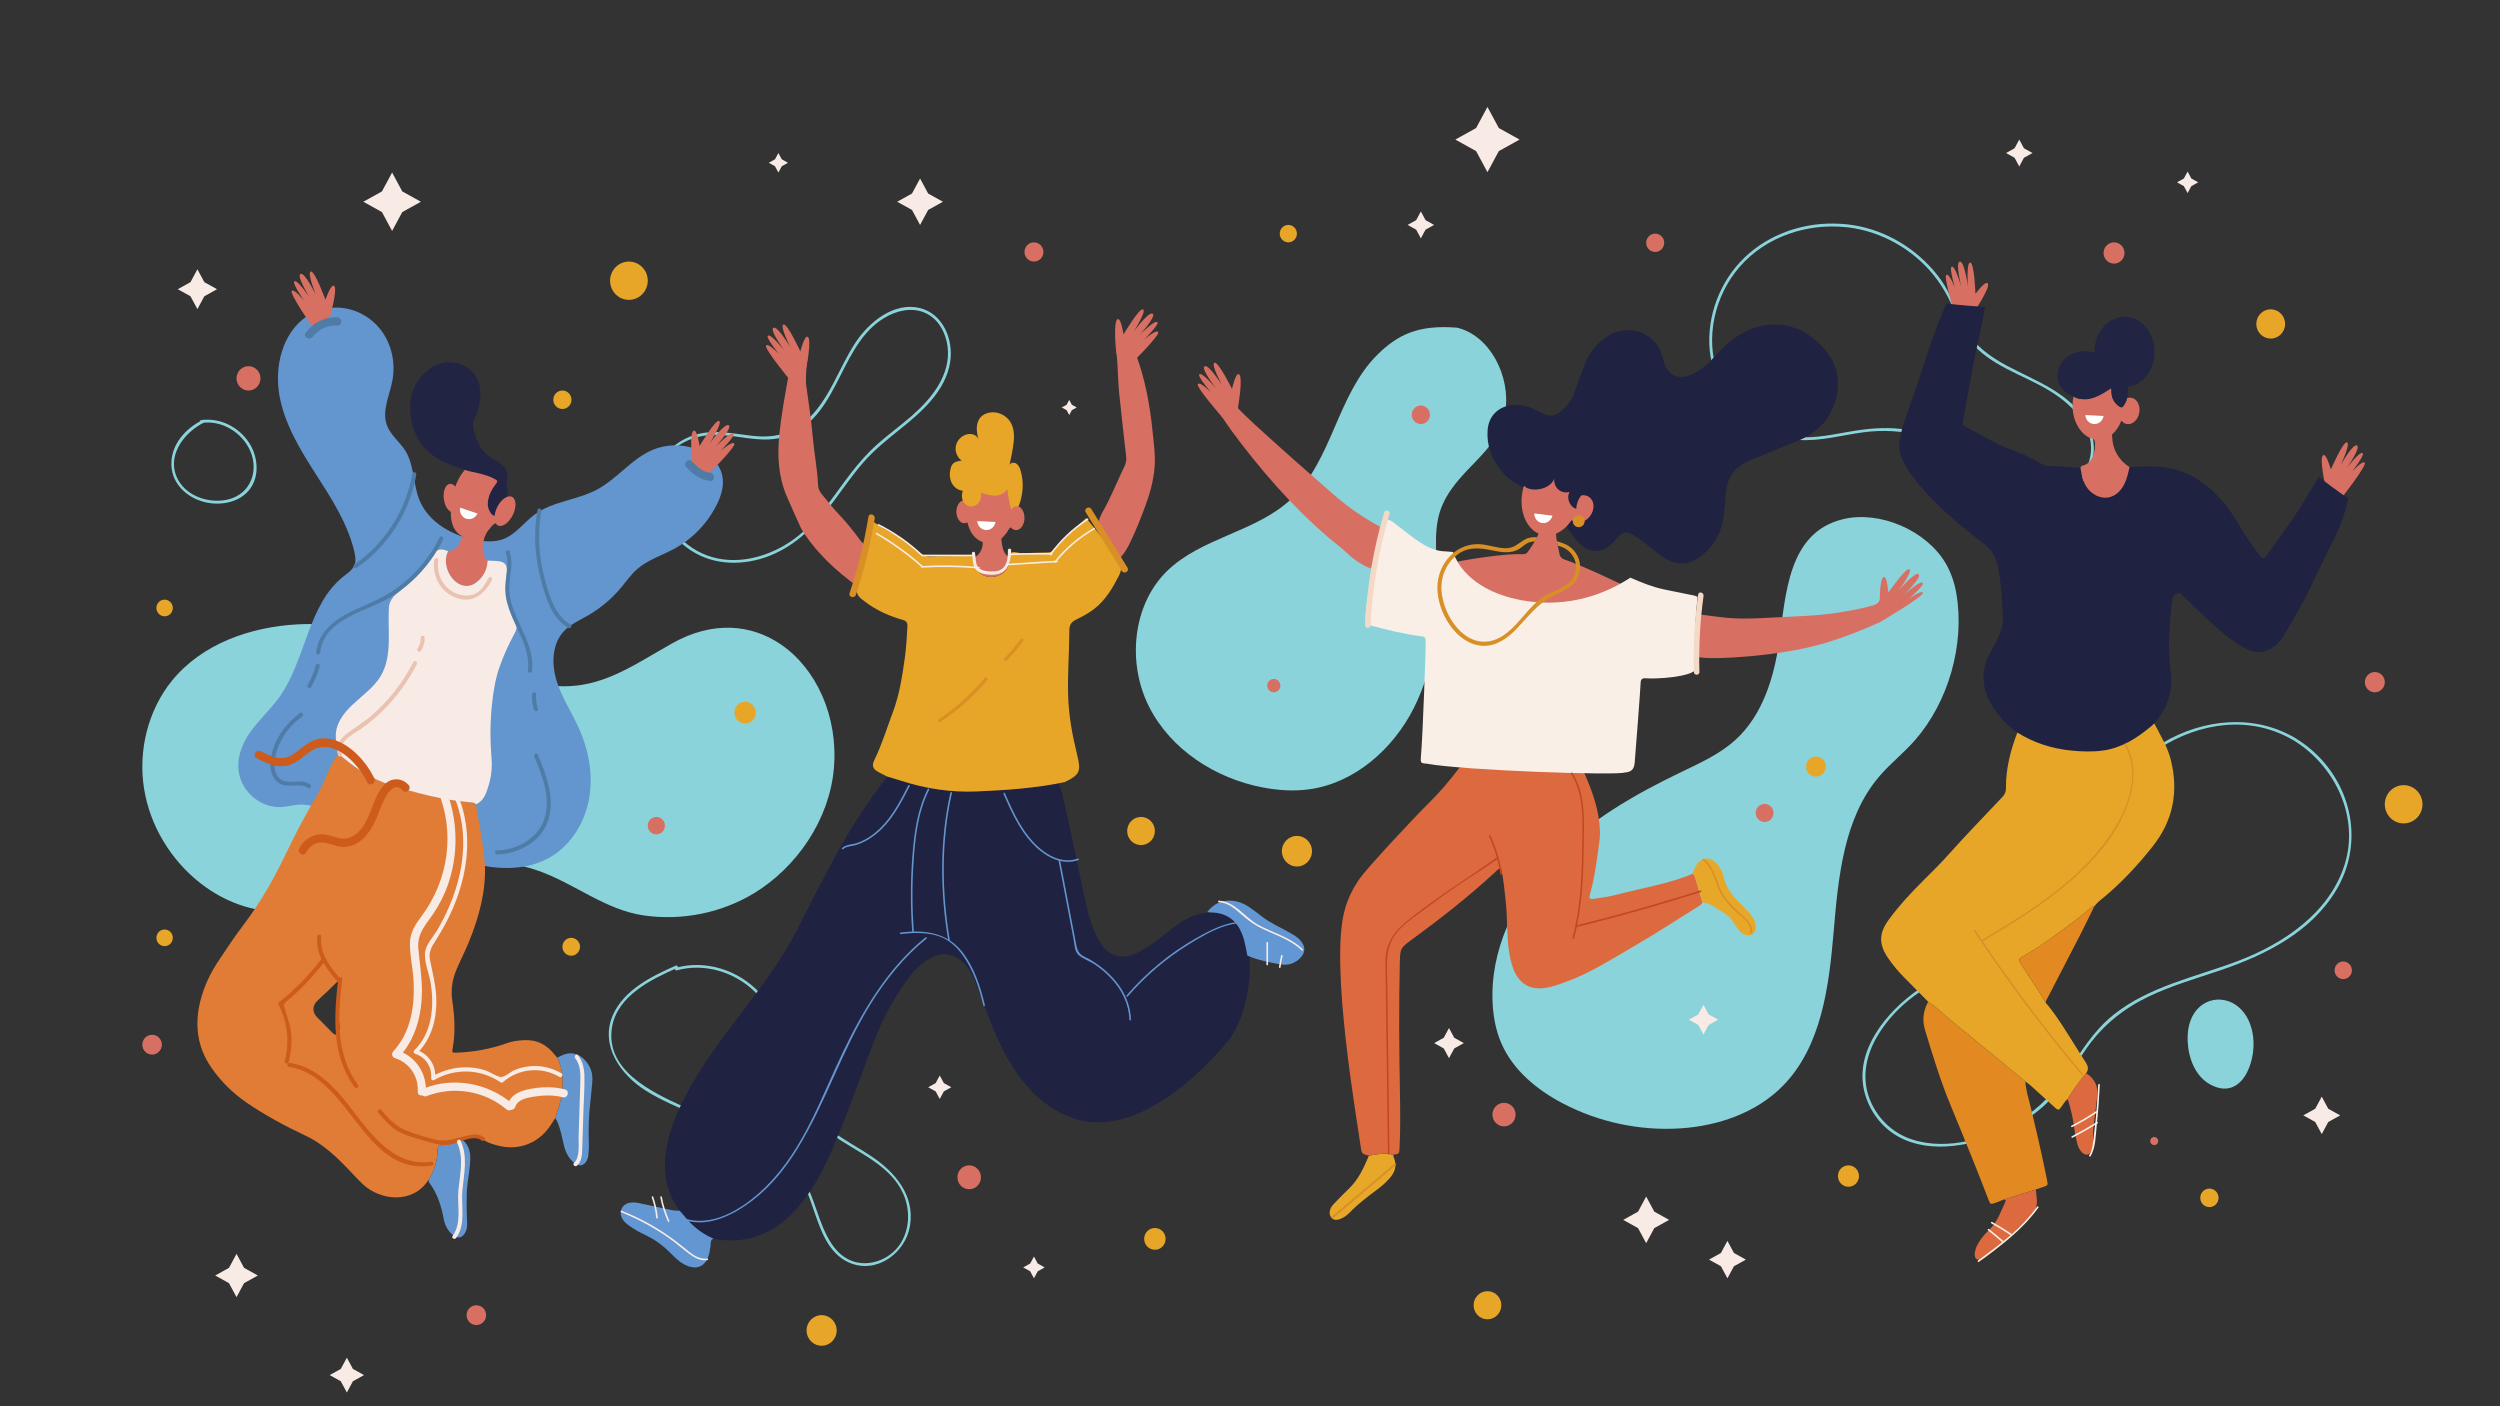 <?xml version="1.0" encoding="utf-8"?>
<!-- Generator: Adobe Illustrator 23.0.3, SVG Export Plug-In . SVG Version: 6.00 Build 0)  -->
<svg version="1.1" xmlns="http://www.w3.org/2000/svg" xmlns:xlink="http://www.w3.org/1999/xlink" x="0px" y="0px"
	 viewBox="0 0 1920 1080" style="enable-background:new 0 0 1920 1080;" xml:space="preserve">
<rect x="0" y="0" width="1920" height="1080" fill="#333333" stroke="none"/>
<style type="text/css">
	.st0{display:none;}
	.st1{display:inline;fill:#B7EFF9;}
	.st2{fill:#8AD3DB;}
	.st3{fill:#6395CE;}
	.st4{fill:#E17C37;}
	.st5{fill:#D77062;}
	.st6{fill:#F8EBE5;}
	.st7{fill:#212443;}
	.st8{fill:#FFFFFF;}
	.st9{fill:#4F7CA6;}
	.st10{fill:#EAC2B0;}
	.st11{fill:#CC5B1C;}
	.st12{fill:#1F2241;}
	.st13{fill:#E8A628;}
	.st14{fill:#6297D4;}
	.st15{fill:#D88F25;}
	.st16{fill:#E7A729;}
	.st17{fill:#DD6A3E;}
	.st18{fill:#F9EFE6;}
	.st19{fill:#F4D9C6;}
	.st20{fill:#C34622;}
	.st21{fill:none;stroke:#D88F25;stroke-width:1.496;stroke-miterlimit:10;}
	.st22{fill:#E28A21;}
</style>
<g id="BACKGROUND" class="st0">
	<rect y="-89.47" class="st1" width="1920" height="1283.87"/>
</g>
<g id="OBJECTS">
	<g>
		<path class="st2" d="M599.43,494.72c-22.43-15.18-51.89-18.19-83.08-0.69c-34.38,19.29-59.66,38.99-101.07,31.35
			c-65.04-12.01-117.68-49.47-186.44-45.89c-36.23,1.89-73.69,14.81-96.87,43.4c-18.32,22.6-25.95,53.64-21.36,82.64
			c4.58,29,21.02,55.63,43.95,73.27c17.56,13.5,39.32,21.95,61.26,20.94c19.95-0.92,38.7-9.39,57.31-16.8
			c44.84-17.85,95.14-30.17,140.61-14.08c27.75,9.82,51.01,29.86,80.5,34.16c29.11,4.25,59.69-1.69,85-17.11
			c32.84-20,57.76-56.56,61.18-95.72C643.89,550.31,626.96,513.35,599.43,494.72z"/>
	</g>
	<g>
		<g>
			<path class="st2" d="M519.02,741.61c-18.37,8.02-40.13,18.74-48.47,38.3c-9.9,23.19,6.19,45.57,25.3,57.64
				c12.06,7.62,25.55,13,38.5,18.91c14.99,6.84,30,13.67,44.98,20.53c12.02,5.5,24.29,11.36,32.17,22.44
				c5.86,8.24,9.29,17.92,12.59,27.39c5.56,15.96,11.19,35.52,28.12,42.9c20.86,9.08,43.21-7.26,46.67-28.26
				c3.85-23.38-11.44-41.28-29.66-53.43c-9.58-6.39-19.79-11.8-29.15-18.53c-10.82-7.77-19.91-17.67-26.64-29.18
				c-8.46-14.49-10.84-29.8-14.27-45.93c-2.62-12.32-7.64-23.43-16.42-32.61c-16.08-16.83-40.94-24.82-63.58-18.52
				c-1.27,0.35-0.73,2.34,0.55,1.99c21.06-5.86,44.06,1.06,59.67,16.08c8.1,7.8,13.69,17.47,16.55,28.33
				c3.26,12.38,4.21,25.17,8.8,37.22c7.78,20.43,22.04,36.6,40.22,48.44c17.54,11.42,39.34,20.98,48.57,41.1
				c5.4,11.78,5.36,26.39-1.34,37.65c-6.19,10.4-18.41,17-30.55,15.96c-20.74-1.78-28.54-23.5-34.35-40.24
				c-5.99-17.27-12.1-34.18-28.02-44.73c-10.81-7.16-23.34-11.89-35.09-17.25c-13.2-6.02-26.39-12.04-39.59-18.06
				c-24.25-11.07-59.81-27.88-54.58-60.66c3.84-24.08,30.04-36.97,50.06-45.71C521.27,742.86,520.23,741.08,519.02,741.61
				L519.02,741.61z"/>
		</g>
	</g>
	<g>
		<path class="st2" d="M1152.97,285.65c-5.66-15.9-17.45-29.89-33.67-33.96c-30.01-2.48-45.67,5.26-61.19,20.46
			c-15.52,15.2-24.42,35.88-33.07,55.94c-8.65,20.06-17.84,40.67-33.72,55.47c-27.12,25.27-68.93,29.24-95.32,55.28
			c-26.4,26.04-30.36,70.53-13.58,103.79c16.78,33.27,51.16,55.21,87.32,62.12c11.76,2.25,23.85,3.07,35.71,1.44
			c34.87-4.79,64.56-30.9,80.52-62.75c15.96-31.85,19.72-68.73,17.84-104.42c-0.92-17.39-2.95-35.66,4.1-51.53
			c13.99-31.47,49.74-42.29,48.82-81.95C1156.58,298.96,1155.29,292.14,1152.97,285.65z"/>
	</g>
	<g>
		<g>
			<path class="st2" d="M507.81,380.7c-4.03-10.35-1.7-21.85,4.92-30.61c6.59-8.72,16.99-13.61,27.58-15.38
				c21.85-3.66,44.38,8.33,65.63-0.49c40.22-16.69,38.65-72.8,76.62-91.93c9.55-4.81,21.1-6.31,30.63-0.6
				c8.64,5.18,13.41,14.99,14.58,24.74c2.58,21.59-12.48,39.86-27.74,53.14c-8.43,7.34-17.5,13.9-25.87,21.3
				c-7.88,6.96-14.75,14.8-21.14,23.13c-13.34,17.38-25.06,36.76-43.02,49.89c-18.86,13.79-44.54,21.08-67.15,12.62
				c-21.19-7.93-37.32-29.06-35.93-52.1c0.09-1.41-2.11-1.41-2.2,0c-1.18,19.53,9.77,37.7,25.84,48.28
				c18.03,11.87,40.87,11.88,60.53,4.14c21.17-8.34,36.23-24.52,49.54-42.38c7.36-9.88,14.34-20.08,22.46-29.37
				c8.23-9.41,17.87-17.2,27.6-24.98c16.92-13.54,35.69-29.65,39.09-52.4c2.53-16.92-5.56-36.94-23.54-41.17
				c-19.97-4.7-38.85,10.95-49.14,26.45c-13.26,19.97-20.04,44.68-38.68,60.79c-11.8,10.2-25.48,12.67-40.7,10.95
				c-13.49-1.52-26.77-4.55-40.32-1.69c-21.46,4.54-40.61,25.45-31.73,48.27C506.2,382.58,508.33,382.02,507.81,380.7L507.81,380.7z
				"/>
		</g>
	</g>
	<g>
		<path class="st2" d="M1494.26,432.61c-14.79-25.23-50.63-40.72-78.86-33.88c-42.5,10.29-43.86,58.22-49.06,94.39
			c-3.99,27.77-12.93,56.38-33.51,75.11c-11.86,10.79-26.69,17.49-41.08,24.41c-36.53,17.56-72.46,38.11-100.41,67.76
			c-27.95,29.65-47.3,69.65-44.98,110.64c0.58,10.31,2.54,20.62,6.62,30.08c8.91,20.68,27.28,35.78,47.02,46.16
			c27.74,14.59,59.42,21.34,90.59,19.3c29.02-1.89,58.45-11.95,78.91-32.93c29.33-30.07,35.15-75.74,38.73-117.91
			c3.57-42.18,7.74-87.62,35.11-119.54c8.46-9.87,18.79-17.95,27.36-27.73c25.65-29.27,38.36-73.5,31.85-112.21
			C1501.01,447.07,1498.16,439.27,1494.26,432.61z"/>
	</g>
	<g>
		<g>
			<path class="st2" d="M1418.27,172.31c-26.67-2.97-54.36,4.67-74.87,22.22c-19.94,17.06-31.53,43.4-30.63,69.65
				c0.85,24.8,13.76,47.96,34.34,61.82c10.22,6.88,22.08,11.12,34.4,11.88c16.73,1.04,33.08-3.65,49.52-5.87
				c29.76-4.02,60.28,3.63,84.45,21.56c12.4,9.2,20.87,21.97,32.54,31.84c8.88,7.51,21.77,12.76,32.95,7.07
				c5.24-2.67,9.13-7.34,12.42-12.09c4.27-6.15,8.35-12.68,11.28-19.59c4.85-11.45,4.56-23.62-1.2-34.67
				c-12.7-24.36-39.91-33.26-62.53-45.45c-12.61-6.8-24.52-15.3-31.56-28.1c-6.87-12.49-10.47-26.05-18.88-37.78
				c-14.76-20.58-37.26-35.59-62.06-40.93c-6.08-1.31-12.25-1.99-18.47-2.13c-1.41-0.03-1.41,2.17,0,2.2
				c25.88,0.59,50.74,11.89,68.82,30.33c9.09,9.26,16.04,20.12,21.04,32.07c4.91,11.75,9.49,22.94,18.99,31.81
				c17.91,16.73,42.77,22.34,62.28,36.63c10.26,7.51,19.93,17.53,23.52,30.04c4.36,15.19-2.97,28.9-11.05,41.35
				c-3.59,5.54-7.66,11.37-13.72,14.42c-7.67,3.87-16.72,1.92-23.86-2.17c-12.17-6.98-19.84-19.73-30.04-29.05
				c-18.07-16.5-41.36-27.06-65.65-29.92c-13.8-1.63-27.3-0.17-40.91,2.23c-15.13,2.67-30.69,5.99-46.04,3.01
				c-24.64-4.78-45.43-23.91-53.96-47.28c-10.16-27.82-2.49-60.55,16.76-82.61c20.22-23.16,51.92-33.62,82.1-30.26
				C1419.67,174.67,1419.66,172.47,1418.27,172.31L1418.27,172.31z"/>
		</g>
	</g>
	<g>
		<g>
			<path class="st2" d="M1763.14,567.03c-31.85-18.96-70.88-15.03-102.03,3.43c-14.89,8.83-28.07,20.78-37.95,35.02
				c-9.77,14.09-16.43,30.07-22.85,45.89c-12.71,31.31-26.92,73.26-62.6,84.82c-10.37,3.36-21.34,4.29-31.75,7.49
				c-7.29,2.24-14.32,5.4-20.98,9.09c-14.49,8.03-27.83,18.79-38.11,31.83c-9.23,11.71-16.25,25.89-16.5,41.06
				c-0.25,15.56,7.18,31.18,18.95,41.29c22.42,19.23,56.05,15.28,81.66,5.47c13.72-5.26,26.89-12.63,37.92-22.41
				c14.25-12.64,23.03-29.93,33.87-45.3c12.23-17.36,28.14-30.16,47.25-39.31c17.8-8.53,36.85-13.98,55.49-20.31
				c34.78-11.82,70.16-29.54,89.3-62.49c18.67-32.14,13.2-71.24-11.37-98.68C1777.53,577.33,1770.66,571.7,1763.14,567.03
				c-1.21-0.75-2.31,1.15-1.11,1.9c31.62,19.6,50.23,59.04,38.53,95.47c-11.87,36.95-46.88,60.29-81.48,73.51
				c-32.62,12.46-68.54,19.39-96.34,41.81c-15.3,12.33-25.05,28.87-35.81,44.98c-9.27,13.88-19.68,25.48-33.89,34.35
				c-24.15,15.08-57.28,25.32-85.31,15.82c-15.16-5.14-27.01-17.16-32.37-32.24c-5.5-15.49-2.17-31.92,5.86-45.87
				c16.87-29.31,48.34-48.14,80.81-54.59c9.44-1.87,18.99-3.83,27.4-8.73c6.69-3.89,12.66-9.22,17.81-14.96
				c10.4-11.57,17.74-25.49,24.02-39.62c13.31-29.95,22.43-62.94,45.97-86.93c25.07-25.55,62.92-41.2,98.74-33.41
				c9.22,2.01,17.94,5.58,26.04,10.4C1763.25,569.65,1764.36,567.75,1763.14,567.03z"/>
		</g>
	</g>
	<g>
		<path class="st2" d="M1710.96,768.79c-14.74-4.77-32.09,5.8-30.83,31.14c0.64,12.84,5.83,26.45,16.9,32.7
			c24.06,13.59,35.85-16.35,33.4-36.27C1728.55,780.95,1720.28,771.81,1710.96,768.79z"/>
	</g>
	<g>
		<g>
			<path class="st2" d="M155.84,322.45c-13.46,6.58-24.79,19.09-24.2,34.91c0.54,14.38,11.97,24.84,25.38,28.21
				c11.33,2.84,25.12,0.84,33.34-8.07c9.35-10.14,8.16-26.19,1.08-37.22c-7.93-12.35-22.48-19.74-37.12-17.59
				c-1.39,0.2-0.8,2.32,0.58,2.12c15.43-2.27,30.99,7.26,37.22,21.36c6.8,15.39,0.4,32.85-16.3,37.26
				c-13.88,3.67-31.65-1.62-38.91-14.67c-9.96-17.88,4.2-36.66,20.04-44.41C158.22,323.73,157.1,321.83,155.84,322.45L155.84,322.45
				z"/>
		</g>
	</g>
	<g>
		<g>
			<path class="st3" d="M426.36,858.74c1.4-4.59,3.17-9.05,4.19-13.78c2.41-11.21,2.61-22.19-2.61-32.74
				c1.38-0.65,2.75-1.32,4.14-1.94c6.08-2.7,12.07-1.32,16.75,3.48c4.75,4.88,6.68,10.64,6.04,17.38
				c-0.49,5.14-0.91,10.3-1.52,15.43c-1.28,10.79-1.5,21.61-1.07,32.46c0.11,2.74-0.24,5.5-0.42,8.25
				c-0.09,1.39-0.47,2.71-1.13,3.94c-2.17,4.05-5.6,4.93-9.23,2.24c-4.77-3.54-7.2-8.57-8.5-14.27c-1.22-5.37-2.34-10.76-4.23-15.95
				C428.17,861.58,427.49,860.05,426.36,858.74z"/>
			<g>
				<path class="st3" d="M547.58,352.61c-3.61-3.6-8.22-6.19-13.69-8.05c-10.5-3.57-22.28-3.42-32.55,0.88
					c-16.21,6.79-27.39,22.32-42.92,30.59c-15.19,8.09-33.79,8.84-47.7,19.04c-8.25,6.05-14.49,15.19-24,18.86
					c-6.39,2.46-13.49,2.1-20.23,0.96c-18.56-3.15-37.39-13.43-44.48-31.14c-4.84-12.09-3.79-26.38-10.62-37.43
					c-4.3-6.97-11.47-12.1-14.27-19.82c-3.97-10.92,2.03-22.66,4.22-34.09c2.52-13.18-0.37-27.45-8.26-38.22
					s-20.74-17.77-33.96-17.94c0,0-9.55-1.03-24.16,7.15c-18.13,12.72-24.25,38.01-20.41,60.05c3.84,22.04,15.8,41.62,27.81,60.38
					c12.01,18.76,24.52,37.83,29.71,59.58c0.83,3.49,1.45,7.27,0.12,10.6c-1.5,3.74-5.08,6.07-8.22,8.53
					c-27.75,21.77-28.88,64.16-49.5,92.97c-6.68,9.34-15.32,17.09-22.03,26.41c-8.17,11.34-12.78,25.93-6.5,39.29
					c5.16,10.97,16.78,18.79,28.83,18.65c0.48-0.01,0.96-0.02,1.44-0.05c4.94-0.32,9.77-1.84,14.73-1.92
					c4.96-0.09,9.83,1.27,14.61,2.61c19.44,5.45,38.93,10.91,57.67,18.48c19.58,7.92,38.35,18.14,58.69,23.75
					c20.34,5.61,43.22,6.09,61.35-4.82c15.63-9.41,25.98-26.58,29.18-44.74c3.2-18.16-0.31-37.14-7.85-53.92
					c-5.47-12.17-13.04-23.41-17.04-36.16c-4.01-12.74-3.74-28.07,5.16-37.93c5.09-5.64,12.27-8.73,18.83-12.5
					c9.68-5.56,18.38-12.88,25.57-21.51c3.88-4.67,7.35-9.74,11.87-13.78c8.38-7.51,19.55-10.79,29.38-16.19
					c11.62-6.38,21.54-15.87,28.55-27.23c6.86-11.11,12.29-24.68,4.41-36.78C550.22,355.5,548.96,353.99,547.58,352.61z"/>
				<path class="st4" d="M426.36,858.74c-0.83,1.29-1.71,2.55-2.49,3.87c-8.99,15.09-25.14,21.64-41.97,17.07
					c-3.45-0.94-6.99-1.94-9.92-3.87c-5.69-3.75-11.2-2.84-16.9-0.5c-5.55,1.46-11.08,2.98-16.64,4.35
					c-1.86,0.46-2.46,1.58-2.43,3.31c0.16,8.51-2.68,16.12-6.82,23.33c-0.14,0.1-0.33,0.16-0.42,0.29
					c-11.95,18.19-36.8,15.55-50.18,2.83c-4.09-3.88-7.84-8.13-11.79-12.16c-2.87-2.93-5.72-5.9-8.74-8.67
					c-7.07-6.49-14.59-12.23-23.35-16.37c-15.71-7.4-31.03-15.6-45.41-25.48c-10.66-7.32-19.73-16.29-27.11-27.01
					c-10.74-15.6-12.85-32.65-8.36-50.83c2.84-11.51,7.94-21.99,14.49-31.73c5.94-8.82,11.75-17.77,18.19-26.2
					c13.08-17.13,23.67-35.76,32.99-55.15c5.74-11.94,11.7-23.73,18.31-35.19c0.6-1.03,1.05-2.15,1.58-3.23
					c4.32-6.02,7.45-12.69,10.37-19.48c2.85-6.62,5.48-13.37,10.27-18.91c1.46,1.18,2.93,2.34,4.37,3.54
					c10.99,9.14,23.01,16.52,36.64,20.69c19.14,5.86,38.48,10.98,58.5,12.75c2.16,0.19,4.46-0.04,6.23,1.7c0,0.68-0.11,1.38,0,2.04
					c2.64,14.78,5.42,29.55,6.66,44.55c0.78,20.62-4.57,39.95-12.17,58.76c-2.9,7.17-6.46,14.05-9.52,21.17
					c-3.44,8.01-4.66,16.24-3.34,24.77c1.9,12.2,2.36,24.35,0.19,36.57c-0.53,3-0.22,3.01,2.93,2.89
					c13.51-0.51,26.65-2.89,39.41-7.48c3.86-1.39,7.92-1.84,12.01-2.1c10.17-0.64,18.16,3.34,24.3,11.47
					c0.51,0.67,1.12,1.27,1.69,1.9c5.22,10.56,5.02,21.53,2.61,32.74C429.53,849.69,427.76,854.15,426.36,858.74z M259.89,753.12
					c-3.52,3.45-6.04,5.98-8.62,8.43c-2.47,2.35-5.09,4.55-7.5,6.97c-4.09,4.11-4.05,8.89-0.07,12.91
					c3.61,3.64,7.19,7.3,10.81,10.93c3.34,3.35,4,3.22,5.77-1.13c0.31-0.77,0.58-1.66,0.5-2.47
					C259.75,777.34,259.03,765.9,259.89,753.12z"/>
				<path class="st5" d="M391.88,392.08c-0.4-1.7-1.51-3.18-3.19-3.56c-0.35-0.08-0.72-0.11-1.06,0.01
					c-0.52,0.18-0.88,0.66-1.17,1.13c-1.16,1.82-2.01,3.92-3.69,5.27s-4.6,1.42-5.57-0.51c-0.22-0.44-0.4-1.01-0.87-1.1
					c-0.37-0.07-0.7,0.2-0.98,0.45c-6.22,5.67-13.11,10.56-20.48,14.55c-0.27,0.14-0.57,0.34-0.58,0.65
					c-0.01,0.27,0.21,0.48,0.38,0.69c0.92,1.14,0.44,2.84-0.13,4.2c-1.66,3.97-4.2,8.21-8.37,9.06c-0.65,0.13-1.34,0.19-1.88,0.58
					c-0.54,0.4-0.81,1.07-1.02,1.72c-2.29,7.18,0.32,15.46,5.6,20.63c2.86,2.8,6.86,4.57,10.79,4.05c2.51-0.33,4.85-1.57,6.84-3.16
					c5.12-4.09,12.53-11.87,7.92-16.21c-7.61-7.16-2.57-24.28,6.54-28.93c1.09-0.56,2.33-0.7,3.52-0.95
					c2.88-0.62,5.8-2.15,7.05-4.86C392.08,394.64,392.17,393.3,391.88,392.08z"/>
				<path class="st3" d="M329.19,906.3c4.15-7.21,6.99-14.81,6.82-23.33c-0.03-1.73,0.57-2.86,2.43-3.31
					c5.57-1.37,11.1-2.89,16.64-4.35c5.1,4,6.35,9.68,6.06,15.7c-0.27,5.83-1.14,11.62-2,17.42c-0.93,6.24-0.67,12.69-0.74,19.04
					c-0.05,4.12,0.31,8.25,0.37,12.37c0.04,2.79-0.4,5.5-2.1,7.84c-2.11,2.91-5.02,3.48-7.98,1.44c-4.48-3.1-6.93-7.77-7.89-12.87
					c-1.9-10.13-4.88-19.68-11.15-27.97C329.28,907.79,329.33,906.97,329.19,906.3z"/>
				<path class="st6" d="M395.23,486.39c2.16-3.97,2.28-7.66-0.12-11.66c-3.76-6.27-5.63-13.15-6.22-20.53
					c-0.42-5.21,0.17-10.31,0.37-15.46c0.19-5.13-1.66-7.24-6.7-7.78c-2.69-0.29-5.41-0.3-8.11-0.43
					c-0.19,7.24-3.45,12.89-9.06,17.08c-4.35,3.25-9.62,3.06-13.86,0.27c-8.44-5.55-11.29-17.51-7.36-24.52
					c-5.84-2.55-9.02-1.76-12.98,3.93c-7.4,10.63-16.27,19.82-25.98,28.24c-0.04,0.03-0.08,0.07-0.12,0.1
					c-0.49,0.38-0.97,0.78-1.42,1.2c-0.53,0.45-1.06,0.91-1.6,1.35c0.02,0.08,0.04,0.17,0.06,0.25c-1.96,2.31-3.26,5.01-3.44,7.76
					c-1.13,17.86,2.85,37.26-6.12,52.67c-4.32,7.43-11.17,12.91-17.62,18.53c-6.45,5.62-12.86,11.86-15.76,19.97
					c-2.33,6.51-1.68,14.52,2.38,19.81c0.07,1.14,0.22,2.3,0.44,3.46c0.8,0.64,1.6,1.28,2.38,1.93
					c10.98,9.14,23.01,16.52,36.63,20.69c19.14,5.86,38.48,10.98,58.5,12.75c2.16,0.19,4.46-0.04,6.23,1.7
					c3.69-1.86,6.08-4.92,7.55-8.71c3.22-8.27,4.95-16.86,4.23-25.76c-1.13-13.94-1.2-27.84,0.25-41.76c1-9.6,2.42-19.05,5.54-28.27
					C386.5,503.84,390.56,494.98,395.23,486.39z M276.27,557.26c-1.06,0.81-2.22,1.63-3.4,2.48c2.43-2.3,5.12-4.31,7.84-6.28
					C279.31,554.79,277.83,556.06,276.27,557.26z"/>
				<path class="st5" d="M384.34,387.91c-3.55,16.41-14.59,27.98-24.62,25.66c-14.33-3.31-15.31-17.37-11.76-33.78
					c3.55-16.41,14.57-27.9,24.62-25.66C382.62,356.38,387.89,371.5,384.34,387.91z"/>
				<path class="st7" d="M359.91,361.77c-3.71-1.22-7.43-2.4-11.12-3.67c-17.97-6.16-30.19-17.88-33.17-37.44
					c-2.15-14.12,1.39-26.8,12.76-36.21c6.2-5.13,13.37-7.44,21.4-5.77c16.34,3.42,20.58,17.04,18.93,28.44
					c-0.79,5.46-2.63,10.69-4.69,15.8c-0.52,1.28-1.06,2.45-0.81,3.94c1.77,10.81,5.69,20.2,15.84,25.71
					c2.68,1.46,5.26,3.16,7.45,5.38c2.59,2.63,3.8,5.77,2.95,9.41c-0.57,2.44-0.38,4.66,0.19,7.08c1.16,4.94-0.81,9.49-2.43,14.02
					c-1.29,2.2-2.38,4.56-4.34,6.27c-2.37,2.07-4.05,1.87-5.94-0.71c-1.89-2.6-2.59-5.56-2.2-8.75c0.58-4.7,2.49-8.83,5.38-12.54
					c2.55-3.27,2.46-3.59-1.3-5.45C372.83,364.33,366.32,363.22,359.91,361.77z"/>
				<path class="st5" d="M393.78,395.61c-3,6.06-8.11,9.6-11.41,7.92c-3.3-1.69-3.53-7.96-0.53-14.02c3-6.06,8.11-9.6,11.41-7.92
					C396.55,383.27,396.79,389.55,393.78,395.61z"/>
				<path class="st5" d="M352.88,381.68c0.8,6.03-1.24,11.29-4.56,11.74c-3.32,0.45-6.65-4.07-7.45-10.1
					c-0.8-6.03,1.24-11.29,4.56-11.74C348.75,371.12,352.08,375.64,352.88,381.68z"/>
			</g>
			<path class="st8" d="M366.73,394.38c-1.55,3.37-5.25,5.15-8.69,3.99c-3.44-1.16-5.37-4.82-4.64-8.47L366.73,394.38z"/>
			<path class="st5" d="M563.94,340.67c-1.66-2.24-10.78,5.8-10.78,5.8s11.24-11.24,10.28-13.16c-1.51-3.03-14.09,9.96-14.09,9.96
				s13.34-14.49,10.36-16.66c-2.97-2.17-14.57,13.69-14.57,13.69s10-15.61,7.15-17.01c-2.85-1.41-14.99,19.23-14.99,19.23
				s-1.78-12.02-4.22-11.81c-4.11,0.36-1.37,26.05-1.37,26.05l10.76,9.02C542.47,365.78,565.6,342.91,563.94,340.67z"/>
			<path class="st5" d="M224.08,223.41c2.04-1.89,9.55,7.72,9.55,7.72s-9.01-13.15-7.72-14.85c2.03-2.69,12.05,12.42,12.05,12.42
				s-10.49-16.73-7.17-18.31c3.31-1.58,11.84,16.18,11.84,16.18s-7.01-17.21-3.95-18.05c3.06-0.85,11.26,21.7,11.26,21.7
				s3.93-11.48,6.28-10.82c3.97,1.12-3.37,25.87-3.37,25.87l-12.21,6.85C240.64,252.1,222.04,225.3,224.08,223.41z"/>
			<g>
				<path class="st9" d="M527.03,358.76c5.28,5.61,10.65,9.69,18.42,10.61c3.95,0.47,3.92-5.82,0-6.29
					c-6.02-0.71-10.04-4.51-14.05-8.77C528.66,351.38,524.28,355.83,527.03,358.76L527.03,358.76z"/>
			</g>
			<g>
				<path class="st9" d="M259.16,243.71c-9.75-0.5-18.51,3.99-24.36,11.81c-2.41,3.22,2.96,6.36,5.35,3.17
					c4.54-6.08,11.6-9.08,19.02-8.7C263.15,250.2,263.14,243.91,259.16,243.71L259.16,243.71z"/>
			</g>
			<g>
				<path class="st9" d="M337.65,412.74c-10.85,21.8-28.52,38.99-50.44,49.03c-18.12,8.3-41.65,16.06-44.46,39.35
					c-0.24,2,2.86,1.99,3.1,0c3.17-26.2,35.23-31.18,53.67-42.23c17.53-10.51,31.66-26.13,40.82-44.56
					C341.22,412.53,338.55,410.94,337.65,412.74L337.65,412.74z"/>
			</g>
			<g>
				<path class="st9" d="M242.59,510.88c-1.48,5.35-3.58,10.39-6.31,15.2c-1,1.76,1.68,3.34,2.67,1.59
					c2.86-5.04,5.07-10.35,6.63-15.95C246.11,509.77,243.13,508.93,242.59,510.88L242.59,510.88z"/>
			</g>
			<g>
				<path class="st9" d="M388.5,424.51c2.9,9.36-0.55,18.46-0.47,27.93c0.06,7.03,2.12,13.79,4.76,20.23
					c5.62,13.72,14.51,27,12.69,42.51c-0.23,2.01,2.86,1.99,3.1,0c1.72-14.67-5.84-27.49-11.52-40.38
					c-3.44-7.79-6.26-15.92-5.87-24.57c0.4-9.06,3.08-17.62,0.31-26.56C390.89,421.75,387.9,422.57,388.5,424.51L388.5,424.51z"/>
			</g>
			<g>
				<path class="st9" d="M408.65,533.19c-0.34,4.08,0.18,8.07,1.53,11.92c0.66,1.89,3.66,1.08,2.98-0.84
					c-1.27-3.61-1.73-7.27-1.42-11.09C411.91,531.18,408.81,531.19,408.65,533.19L408.65,533.19z"/>
			</g>
			<g>
				<path class="st9" d="M381.72,656.25c15.67-0.27,33.19-9.34,38.82-24.84c6.38-17.58-0.81-35.76-7.56-52
					c-0.77-1.86-3.44-0.26-2.67,1.59c5.98,14.4,12.42,30.22,8.33,46.07c-4.17,16.15-21.12,25.77-36.92,26.04
					C379.73,653.14,379.72,656.28,381.72,656.25L381.72,656.25z"/>
			</g>
			<g>
				<path class="st9" d="M230.49,547.53c-11.74,8.54-21.21,22-22.7,36.92c-0.63,6.34,0.96,13.36,6.54,17.04
					c6.89,4.54,15.68-1.03,22.25,3.69c1.63,1.17,3.18-1.56,1.56-2.71c-3.72-2.67-7.59-2.46-11.99-2.17
					c-4.27,0.28-8.79,0.47-12.01-3.02c-3.37-3.64-3.75-9-3.1-13.68c1.88-13.47,10.27-25.55,21.01-33.35
					C233.65,549.08,232.11,546.35,230.49,547.53L230.49,547.53z"/>
			</g>
			<g>
				<path class="st9" d="M273.75,436.21c24.14-16.58,40.81-42.45,45.94-71.61c0.35-1.98-2.63-2.83-2.98-0.84
					c-4.98,28.34-21.02,53.59-44.51,69.73C270.55,434.63,272.09,437.35,273.75,436.21L273.75,436.21z"/>
			</g>
			<g>
				<path class="st9" d="M412.77,391.62c-3.17,18.46-2.05,36.79,2.93,54.81c3.7,13.39,8.13,28.58,20.88,35.81
					c1.74,0.99,3.3-1.73,1.56-2.71c-12.58-7.14-16.63-23.08-20.08-36.27c-4.38-16.7-5.23-33.77-2.3-50.8
					C416.09,390.48,413.11,389.63,412.77,391.62L412.77,391.62z"/>
			</g>
			<g>
				<path class="st10" d="M333.45,430.2c-1.56,12.24,4.69,24.18,16.26,28.68c13.01,5.07,22.04-2.21,28.11-13.35
					c0.97-1.77-1.71-3.36-2.67-1.59c-2.27,4.16-4.65,8.74-8.79,11.31c-5.15,3.19-11.89,2.54-17.15,0.01
					c-9.54-4.59-13.98-14.74-12.66-25.06C336.8,428.2,333.71,428.21,333.45,430.2L333.45,430.2z"/>
			</g>
			<g>
				<path class="st10" d="M262.54,579.08c-3.4-10.33,10.34-15.94,16.9-20.81c5.51-4.1,10.72-8.6,15.58-13.48
					c10.11-10.17,18.51-21.92,25.12-34.7c0.93-1.79-1.74-3.38-2.67-1.59c-8.06,15.58-18.82,29.54-32.03,40.97
					c-6.11,5.29-12.95,9.26-19.3,14.16c-5.18,4.01-8.8,9.55-6.58,16.28C260.18,581.82,263.17,581,262.54,579.08L262.54,579.08z"/>
			</g>
			<g>
				<path class="st10" d="M323.09,489.78c0.06,3.09-0.77,5.87-2.46,8.43c-1.12,1.68,1.57,3.26,2.67,1.59
					c1.97-2.98,2.95-6.42,2.89-10.02C326.15,487.76,323.05,487.75,323.09,489.78L323.09,489.78z"/>
			</g>
			<g>
				<path class="st6" d="M347.88,609.72c15.52,34.41,6.36,73.13-11.94,104.38c-3.22,5.5-9.31,11.63-9.59,18.32
					c-0.31,7.39,3.37,15.64,4.49,22.96c2.76,18.14,0.92,37.91-12.68,51.32c-0.86,0.85-0.41,2.29,0.68,2.63
					c8.15,2.55,13.04,10.24,12.26,18.8c-0.11,1.22,1.39,1.91,2.33,1.36c15.96-9.38,35.76-8.66,51.07,1.76
					c0.6,0.41,1.37,0.19,1.88-0.25c12.06-10.54,29.54-12.07,43.26-3.93c1.72,1.02,3.28-1.69,1.56-2.71
					c-7.56-4.48-16.18-6.41-24.91-5.43c-3.85,0.43-7.62,1.4-11.19,2.9c-3.5,1.47-7.97,6.16-11.36,5.17
					c-4.14-1.2-7.92-4.15-12.22-5.37c-4.3-1.22-8.76-1.86-13.22-1.93c-9.33-0.14-18.36,2.34-26.42,7.08
					c0.78,0.45,1.55,0.9,2.33,1.36c0.91-9.98-5.15-18.9-14.53-21.84c0.23,0.88,0.46,1.75,0.68,2.63
					c11.53-11.37,15.5-27.68,14.64-43.61c-0.51-9.51-2.83-18.55-4.72-27.83c-1.3-6.36,1.09-10.18,4.33-15.25
					c2.56-4.01,4.98-8.11,7.24-12.3c16.76-31.12,23.72-68.54,8.71-101.81C349.72,606.3,347.05,607.89,347.88,609.72L347.88,609.72z"
					/>
			</g>
			<g>
				<path class="st11" d="M261.15,751.49c-7.87-9.27-15.8-19.19-14.41-32.22c0.21-2.01-2.88-1.99-3.1,0
					c-1.47,13.79,6.95,24.59,15.32,34.44C260.27,755.25,262.45,753.01,261.15,751.49L261.15,751.49z"/>
			</g>
			<g>
				<path class="st11" d="M259.73,752c-3.33,28.79-5.29,58.35,12.56,82.92c1.17,1.61,3.86,0.04,2.67-1.59
					c-17.53-24.14-15.4-53.11-12.14-81.33C263.05,750,259.96,750.01,259.73,752L259.73,752z"/>
			</g>
			<g>
				<path class="st11" d="M290.52,854.65c4.38,5.15,8.9,10.4,14.76,13.86c6.21,3.66,13.51,5.48,20.36,7.49
					c6.26,1.84,12.94,4.29,19.55,3.15c6.8-1.17,18.4-8.24,24.65-3.28c1.55,1.23,3.76-0.98,2.19-2.22
					c-4.23-3.36-8.92-2.42-13.88-1.36c-8.67,1.86-15.31,5.08-24.35,2.76c-7.31-1.88-14.81-3.96-21.82-6.79
					c-8.09-3.27-13.7-9.29-19.27-15.84C291.4,850.9,289.22,853.13,290.52,854.65L290.52,854.65z"/>
			</g>
			<g>
				<path class="st11" d="M247.02,736.39c-9.59,12.48-20.54,23.65-32.79,33.43c-0.55,0.44-0.53,1.34-0.24,1.9
					c6.87,13.46,8.5,28.55,4.72,43.21c-0.51,1.96,2.48,2.79,2.98,0.84c1.86-7.23,2.62-14.61,1.93-22.07
					c-0.66-7.12-3.48-13.07-5.14-19.83c-0.69-2.79-1.05-2.12,1.25-4.5c1.22-1.26,2.74-2.3,4.05-3.46c2.94-2.58,5.8-5.25,8.57-8.01
					c6.05-6.04,11.64-12.5,16.85-19.29C250.42,737.04,248.24,734.8,247.02,736.39L247.02,736.39z"/>
			</g>
			<g>
				<path class="st11" d="M221.79,819.36c47.14,6.96,57.3,84.03,109.97,75.88c1.96-0.3,1.13-3.33-0.82-3.03
					c-27.59,4.27-46.17-21.13-60.97-40.55c-12.17-15.97-26.62-32.26-47.36-35.33C220.66,816.04,219.82,819.07,221.79,819.36
					L221.79,819.36z"/>
			</g>
			<g>
				<path class="st11" d="M287.45,597.71c-6.8-14.06-21.44-29.96-37.98-30.68c-7.55-0.33-13.37,3.88-19.09,8.34
					c-3.43,2.67-7.04,5.66-11.37,6.57c-6.57,1.37-13.12-2.09-18.78-4.98c-3.55-1.81-6.69,3.61-3.12,5.43
					c7.24,3.69,15.25,7.51,23.55,5.61c6.89-1.57,11.84-6.83,17.48-10.73c17.28-11.95,36.72,8.62,43.97,23.62
					C283.86,604.51,289.2,601.33,287.45,597.71L287.45,597.71z"/>
			</g>
			<g>
				<path class="st11" d="M313.74,602.77c-5.37-5.78-13.66-5.66-18.92,0.21c-7.34,8.2-9.05,19.98-14.5,29.29
					c-2.88,4.93-7.2,9.92-12.87,11.42c-6.05,1.61-11.82-1.93-17.71-2.76c-8.32-1.17-16.04,3.19-19.93,10.64
					c-1.87,3.57,3.47,6.75,5.35,3.17c2.27-4.33,5.91-7.27,10.81-7.67c5.14-0.42,9.99,2.37,15.01,3.11
					c6.4,0.94,12.32-1.27,17.19-5.48c5.61-4.85,8.95-11.44,11.73-18.25c2.44-5.97,9.84-29.6,19.47-19.23
					C312.1,610.17,316.47,605.71,313.74,602.77L313.74,602.77z"/>
			</g>
		</g>
		<g>
			<path class="st6" d="M335.89,606.54c13.98,32.05,8.64,69.38-12.1,97.01c-4.68,6.23-8.76,12.44-8.94,20.54
				c-0.21,9.63,2.29,19.44,2.79,29.08c0.99,19.37-2.04,39.66-15.62,54.27c-1.62,1.74-0.9,4.56,1.37,5.25
				c11.06,3.39,18.12,13.99,17.46,25.63c-0.23,4.04,5.96,4.03,6.19,0c0.82-14.45-8.42-27.54-22-31.69c0.46,1.75,0.91,3.5,1.37,5.25
				c12.67-13.63,17.44-32,17.63-50.39c0.11-11.12-1.82-21.92-2.76-32.94c-0.99-11.53,5.31-17.81,11.33-26.58
				c19.64-28.62,22.45-66.94,8.64-98.61C339.62,599.68,334.29,602.87,335.89,606.54L335.89,606.54z"/>
		</g>
		<g>
			<path class="st6" d="M327.5,841.82c20.68-7.94,44.38-4.25,61.45,10.18c3.04,2.57,7.44-1.85,4.38-4.45
				c-18.7-15.81-44.62-20.57-67.47-11.8C322.17,837.18,323.77,843.26,327.5,841.82L327.5,841.82z"/>
		</g>
		<g>
			<path class="st6" d="M395.67,850.1c1.84-5.59,8.56-6.92,13.62-7.76c7.65-1.26,15.42-1.58,22.97,0.38c3.86,1,5.51-5.06,1.65-6.06
				c-9.5-2.47-19.78-2-29.32,0.19c-6.61,1.52-12.62,4.72-14.88,11.57C388.43,852.28,394.41,853.93,395.67,850.1L395.67,850.1z"/>
		</g>
		<g>
			<path class="st6" d="M441.76,812.7c4.17,5.41,4.11,12.25,3.94,18.79c-0.19,7.08-0.46,14.15-0.69,21.22
				c-0.22,6.66-0.43,13.32-0.65,19.97c-0.19,5.94,1.29,15.97-3.45,20.34c-1.48,1.36,0.72,3.58,2.19,2.22
				c3.95-3.64,3.89-8.76,4.07-13.82c0.34-9.57,0.62-19.14,0.93-28.71c0.28-8.66,0.91-17.39,0.74-26.06
				c-0.12-5.99-1.21-11.4-4.9-16.18C442.72,808.88,440.55,811.12,441.76,812.7L441.76,812.7z"/>
		</g>
		<g>
			<path class="st6" d="M351.11,877.64c5.37,11.68,2.11,24.15,0.93,36.34c-1.11,11.6,2.91,25.18-4.45,35.22
				c-1.19,1.62,1.5,3.19,2.67,1.59c7.8-10.64,3.69-24.57,4.87-36.81c1.25-12.91,4.3-25.62-1.36-37.93
				C352.94,874.23,350.27,875.82,351.11,877.64L351.11,877.64z"/>
		</g>
	</g>
	<g>
		<g>
			<g>
				<path class="st5" d="M885.21,331.63c-2.05-20.52-5.74-40.7-13.04-60.05c-4.93-0.13-9.85-0.4-14.78-0.7
					c0.57,3.78,0.77,7.61,0.94,11.48c0.31,6.89,0.61,13.78,1.31,20.64c1.63,15.94,3.47,31.87,5.28,47.79
					c0.31,2.69-0.2,5.07-1.37,7.48c-5.77,11.9-10.6,24.27-17.2,35.77c-1.19,2.06-1.9,4.41-2.83,6.63c0.08,0.5,0.03,1.08,0.27,1.49
					c5.05,8.8,10.24,17.52,14.4,26.81c0.13,0.28,0.49,0.45,0.74,0.67c4.36-3.8,7.01-8.81,9.47-13.93
					c4.18-8.69,7.68-17.67,11.04-26.7c3.67-9.86,6.5-19.94,7.31-30.55C887.45,349.41,886.1,340.54,885.21,331.63z"/>
				<g>
					<path class="st12" d="M959.36,733.71c-1.67-14.95-9.1-30.42-25.3-32.65c-8.94-1.23-18.06,1.69-25.8,6.4
						c-17.83,10.83-46.73,45.36-64.27,14.87c-5.97-10.38-8.94-23.08-11.43-34.73c-5.6-26.18-10.65-52.48-16.95-78.5
						c-0.88-2.5-1.73-5-2.55-7.51c-20.85,3.95-41.97,5.36-63.12,6.24c-19.87,0.83-39.28-2.12-58.21-8.33
						c-3.39-1.11-6.83-2.05-10.24-3.07c-28.96,36.2-48.67,77.2-69.71,118.31c-19.1,37.31-48.2,67.81-70.95,102.67
						c-20.14,30.87-45.13,77.86-18.76,112.48c3.7,4.21,7.12,8.69,11.41,12.35c4.42,3.77,9.23,6.87,14.57,9.11
						c2.51,0.38,5.02,0.94,7.55,1.12c25.27,1.78,44.87-9.36,60.11-28.71c9.76-12.4,17.16-26.42,23.46-41.07
						c11.64-27.05,21.29-54.87,31.84-82.34c7.16-18.63,16.35-35.95,28.61-51.64c4.21-5.39,9.14-9.68,15.06-12.89
						c15.59-8.46,28.22,2.62,33.88,17.14c11.72,30.07,21.11,61.78,44.12,85.4c13.01,13.36,30.42,23.09,48.91,23.58
						c38.86,1.03,79.26-34.9,102.38-63.58C953.91,786.04,961.97,756.95,959.36,733.71z"/>
					<path class="st13" d="M834.2,397.82c-0.52,0.43-1.06,0.93-1.65,1.52c-2.39,2.43-4.75,4.93-7.37,7.08
						c-5.82,4.76-11.1,10.08-15.95,15.82c-1.41,1.67-2.94,2.01-4.87,2.05c-6.09,0.14-12.18,0.23-18.26,0.75
						c-3.36,0.29-8.8-2.97-10.77,0.71c-0.23,0.43,0.84,3.39,0.22,3.6c-0.58,8.27-6.5,13.82-14.65,13.74
						c-7.58-0.08-12.71-5.84-13-14.59c-1.09-2.27-2.95-2.46-5.14-2.16c-9.44,1.33-18.96,0.4-28.4,0.99
						c-5.98,0.38-12.02-5.84-16.23-9.46c-8.68-7.47-16.84-9.43-26-16.22c-0.91-0.68-1.73-1.76-3.46-1.1
						c-1.45,5.78-2.96,11.76-4.46,17.74c-2.03,10.62-4.07,21.25-6.1,31.87c-1.36,4.7,0.86,7.89,4.34,10.54
						c1.49,1.14,3,2.25,4.54,3.32c8.06,5.62,16.98,9.39,26.33,12.06c2.86,0.82,3.73,2.14,3.58,5.07c-0.41,8.1-0.9,16.19-2.01,24.21
						c-1.97,14.17-4.16,28.29-9.23,41.77c-4.59,12.22-8.37,24.76-14.13,36.53c-2.18,4.47-1.2,6.89,3.16,9.31
						c2.22,1.23,4.53,2.31,6.79,3.46c3.42,1.02,6.85,1.96,10.24,3.07c18.93,6.2,38.34,9.16,58.21,8.33
						c22.74-0.95,45.43-2.5,67.8-7.17c11.66-5.72,12.69-8.16,9.5-21.07c-3.68-14.9-6.44-29.96-6.9-45.37
						c-0.5-16.73,0.9-33.42,0.93-50.13c0.01-4.33,1.63-6.49,5.23-8.25c4.72-2.3,9.39-4.75,13.63-8.01
						c8.81-6.75,14.25-16.01,19.23-25.69c1.61-3.14,2.29-6.16,1.37-9.13C852.63,420.76,843.57,409.12,834.2,397.82z"/>
					<path class="st5" d="M658.69,412.29c-4.61-6.21-9.54-12.13-14.86-17.72c-4.49-4.72-8.43-9.93-12.6-14.93
						c-1.7-2.04-2.86-4.25-2.96-6.96c-0.47-12.25-2.96-24.26-4.01-36.46c-1.16-13.55-3.28-27.03-5.1-40.52
						c-0.58-4.31,0.13-18.03,1.57-22.16c-4.52,1.74-10.46,11.77-14.92,10.81c0.05,1.4-0.01,2.81-0.27,4.3
						c-2.67,14.93-5.48,29.84-7,44.96c-1.64,16.35-0.86,32.38,5.75,47.68c3.41,7.9,6.95,15.74,10.5,23.57
						c0.78,1.71,1.8,3.32,2.85,4.88c10.86,16.19,24.96,29.03,40.48,40.41c2.03-10.62,4.07-21.25,6.1-31.87
						C661.79,416.85,660.31,414.48,658.69,412.29z"/>
					<path class="st5" d="M775.55,429.36c-0.58,8.27-6.5,13.82-14.65,13.74c-7.58-0.08-12.71-5.84-13-14.59
						c4.95-2.66,7.58-8.12,6.67-13.63c-0.22-1.36-1.02-2.08-2.04-2.74c-2.62-1.67-4.76-3.86-6.4-6.5c-1.89-3.04-2.72-6.71-7.45-7.24
						c-2.58-0.29-3.45-3.58-3.38-6.29c0.09-3.47,1.16-6.44,4.99-7.39c2.46,1.64,4.22,1.03,4.99-1.82c0.64-2.37,1.92-3.37,4.37-3.3
						c1.49,0.04,2.98-0.73,4.49-0.79c6.94-0.3,11.43-3.75,13.55-10.46c0.07-0.22,0.54-0.32,0.96-0.56c2.9,1.31,3.93,4.02,4.52,6.92
						c0.76,3.71,1.24,7.47,2.04,11.17c1.02,4.71,2.4,5.41,7.21,4.05c3.83,2.14,4.17,5.6,3.12,9.33c-0.98,3.49-3.42,5.52-7.11,5.38
						c-1.96-0.07-3.18,0.62-4.07,2.32c-0.47,0.9-1.18,1.67-1.75,2.51c-1.19,1.76-3.86,2.55-3.52,5.3c0.49,3.91,0.87,7.87,3.47,11.1
						C773.53,427.06,774.56,428.2,775.55,429.36z"/>
					<path class="st14" d="M522.07,929.9c3.7,4.21,7.12,8.69,11.41,12.35c4.42,3.77,9.23,6.87,14.57,9.11
						c-1.33,0.29-1.97,1.07-2.1,2.49c-0.24,2.57-0.47,5.16-1,7.68c-2.18,10.42-8.8,14.66-18.69,9.92
						c-5.51-2.64-9.35-7.41-13.72-11.42c-4.73-4.33-9.69-8.06-15.44-10.79c-4.92-2.34-9.77-4.83-14.19-8.11
						c-1.94-1.44-3.77-2.98-4.97-5.11c-3.06-5.45-0.07-11.6,6.07-12.38c2.36-0.3,4.72-0.1,7.08,0.41c8.12,1.79,16.27,3.44,24.4,5.23
						C517.68,929.76,519.87,929.82,522.07,929.9z"/>
					<path class="st14" d="M957.98,733.87c-0.76-3.68-1.35-7.41-2.3-11.04c-3.64-13.94-11.52-22.07-26.47-22.12
						c-0.66,0-1.33-0.2-1.99-0.3c4.66-6.15,10.83-9.21,18.45-8.69c4.79,0.32,9.26,1.91,13.32,4.65c3.67,2.48,7.17,5.19,10.68,7.9
						c6.24,4.82,13.54,7.82,20.31,11.74c2.66,1.54,5.41,2.92,7.64,5.08c5.51,5.33,5.48,10.99-0.36,15.89
						c-3.94,3.31-8.6,4.58-13.79,3.67C974.79,739.13,966.14,737.46,957.98,733.87z"/>
					<path class="st5" d="M780.33,388.44c-0.61,0-1.19,0.16-1.76,0.39c-0.25-14.92-8.5-26.91-18.66-26.91
						c-9.12,0-16.71,9.66-18.35,22.43c-0.31-0.07-0.62-0.14-0.94-0.14c-3.37,0-6.11,3.94-6.11,8.81c0,4.87,2.73,8.81,6.11,8.81
						c0.84,0,1.63-0.24,2.36-0.68c2.44,10.98,9.42,15.97,16.93,15.97c6.64,0,12.45-5.13,15.77-12.84c1.18,1.76,2.82,2.86,4.65,2.86
						c3.58,0,6.48-4.19,6.48-9.35C786.81,392.63,783.91,388.44,780.33,388.44z"/>
				</g>
				<path class="st13" d="M782.29,388.98c-2.16-0.6-4.67,0.57-5.63,2.63c-1.38-5.27-2.41-10.62-3.09-16.03
					c-1.81,3.28-5.68,4.93-9.38,5.04c-3.7,0.11-7.3-1.08-10.82-2.24c0.44,2.61-0.06,5.42-1.63,7.54c-1.57,2.11-4.25,3.41-6.82,3.01
					c-2.46-0.38-4.57-2.27-5.53-4.6c-0.96-2.34-0.83-5.05,0.05-7.41c-3.67-0.29-6.96-2.87-8.59-6.21
					c-1.64-3.34-1.74-7.33-0.77-10.93c0.34-1.28,0.84-2.55,1.72-3.52c1.67-1.84,4.35-2.23,6.8-2.46c-3.6-2.63-5.44-7.35-4.41-11.73
					c1.02-4.38,4.82-7.95,9.19-8.65c1.65-0.26,3.38-0.14,4.9,0.56c1.52,0.71,2.79,2.03,3.23,3.67c-0.78-2.83-1.44-6.14-1.34-9.08
					c0.09-2.94,0.98-5.93,2.92-8.11c1.72-1.93,4.16-3.09,6.67-3.58c6.29-1.22,13.18,1.94,16.43,7.54c3.46,5.96,2.76,13.44,1.6,20.26
					c-0.71,4.16-1.54,8.31-2.5,12.42c0.9-1.97,3.65-2.18,5.41-0.94c1.76,1.24,2.6,3.41,3.2,5.5
					C786.52,370.82,785.71,380.07,782.29,388.98z"/>
			</g>
			<path class="st5" d="M889.51,255c-1.66-2.24-10.78,5.8-10.78,5.8s11.24-11.24,10.28-13.16c-1.51-3.03-14.09,9.96-14.09,9.96
				s13.34-14.49,10.37-16.66c-2.97-2.17-14.57,13.69-14.57,13.69s10-15.61,7.14-17.01c-2.85-1.41-14.99,19.23-14.99,19.23
				s-1.78-12.02-4.22-11.81c-4.11,0.36-1.37,26.05-1.37,26.05l10.76,9.02C868.04,280.11,891.17,257.24,889.51,255z"/>
			<path class="st5" d="M588.35,265.32c1.87-2.06,10.15,6.88,10.15,6.88s-10.05-12.34-8.91-14.15c1.81-2.86,13.02,11.36,13.02,11.36
				s-11.82-15.79-8.65-17.65c3.17-1.86,13.12,15.12,13.12,15.12s-8.39-16.56-5.41-17.66c2.98-1.1,12.99,20.68,12.99,20.68
				s2.97-11.78,5.37-11.31c4.05,0.78-1.24,26.06-1.24,26.06l-11.6,7.86C607.2,292.52,586.48,267.38,588.35,265.32z"/>
			<g>
				<g>
					<path class="st15" d="M666.98,396.85c-3.27,19.94-8.11,39.55-14.51,58.72c-1.02,3.05,3.8,4.36,4.81,1.33
						c6.4-19.17,11.24-38.78,14.51-58.72C672.31,395.04,667.5,393.69,666.98,396.85L666.98,396.85z"/>
				</g>
			</g>
			<g>
				<g>
					<path class="st15" d="M833.82,393.43c9.27,15.03,18.54,30.05,27.82,45.08c1.31-1.01,2.61-2.01,3.92-3.02
						c-0.4-0.39-0.79-0.79-1.19-1.18c-2.28-2.26-5.81,1.26-3.53,3.53c0.4,0.39,0.79,0.79,1.19,1.18c1.98,1.96,5.43-0.57,3.92-3.02
						c-9.27-15.03-18.54-30.05-27.82-45.08C836.44,388.18,832.13,390.69,833.82,393.43L833.82,393.43z"/>
				</g>
			</g>
			<path class="st8" d="M764.56,400.88c-0.61,3.67-3.71,6.38-7.33,6.2c-3.62-0.18-6.44-3.2-6.69-6.91L764.56,400.88z"/>
			<g>
				<g>
					<path class="st15" d="M756.38,520.55c-10.25,12.2-22.04,22.85-35.27,31.74c-1.33,0.89-0.08,3.05,1.26,2.15
						c13.4-9,25.39-19.76,35.78-32.13C759.16,521.09,757.41,519.32,756.38,520.55L756.38,520.55z"/>
				</g>
			</g>
			<g>
				<g>
					<path class="st15" d="M783.77,490.89c-3.74,5.23-7.87,10.12-12.39,14.7c-1.13,1.14,0.63,2.91,1.76,1.76
						c4.66-4.73,8.91-9.8,12.78-15.2C786.86,490.84,784.7,489.6,783.77,490.89L783.77,490.89z"/>
				</g>
			</g>
			<g>
				<g>
					<path class="st3" d="M712.53,605.92c-8.03,15.98-10.37,33.33-11.78,50.96c-1.55,19.41-1.57,38.9-0.22,58.32
						c0.06,0.8,1.3,0.8,1.25,0c-1.27-18.13-1.34-36.31-0.07-54.44c1.3-18.68,3.39-37.28,11.9-54.21
						C713.97,605.84,712.9,605.21,712.53,605.92L712.53,605.92z"/>
				</g>
			</g>
			<g>
				<g>
					<path class="st3" d="M729.9,608.72c-8.35,37.09-7.95,76.14-1.66,113.52c0.13,0.79,1.33,0.45,1.2-0.33
						c-6.25-37.14-6.64-76.01,1.66-112.86C731.27,608.27,730.07,607.93,729.9,608.72L729.9,608.72z"/>
				</g>
			</g>
			<g>
				<g>
					<path class="st3" d="M691.71,717.4c9.76-1.18,20.47-1.55,29.88,1.81c7.37,2.63,13.29,8.17,17.79,14.43
						c8.17,11.37,12.61,25.13,15.83,38.62c0.19,0.78,1.39,0.45,1.2-0.33c-3.44-14.37-8.28-29.31-17.57-41.06
						c-11.77-14.88-29.15-16.89-47.13-14.72C690.93,716.24,690.92,717.49,691.71,717.4L691.71,717.4z"/>
				</g>
			</g>
			<g>
				<g>
					<path class="st3" d="M770.67,609.78c5.84,13.21,11.91,26.83,21.81,37.57c8.88,9.64,22.27,17.94,35.69,13.21
						c0.75-0.26,0.43-1.47-0.33-1.2c-14.6,5.15-28.74-5.51-37.46-16.35c-8.11-10.09-13.44-22.1-18.63-33.85
						C771.42,608.42,770.35,609.05,770.67,609.78L770.67,609.78z"/>
				</g>
			</g>
			<g>
				<g>
					<path class="st3" d="M697.6,603.09c-6.06,11.79-12.25,23.92-21.9,33.24c-4.87,4.7-10.63,8.68-17.05,10.95
						c-3.89,1.38-8.76,1.14-11.97,3.93c-0.61,0.53,0.28,1.41,0.88,0.88c2.61-2.26,6.76-2.14,9.92-3.11
						c2.32-0.71,4.56-1.66,6.72-2.76c5.04-2.58,9.56-6.12,13.52-10.14c9.1-9.22,15.09-20.95,20.95-32.36
						C699.04,603.01,697.97,602.38,697.6,603.09L697.6,603.09z"/>
				</g>
			</g>
			<g>
				<g>
					<path class="st3" d="M710.74,719.93c-28.64,23.22-47.74,55.37-63.47,88.21c-16.92,35.31-30.1,74.17-58.34,102.48
						c-14.99,15.02-38.81,31.83-61.17,25.68c-0.77-0.21-1.11,0.99-0.33,1.2c17.79,4.9,36.55-4.88,50.38-15.44
						c14.23-10.87,25.63-25.05,34.94-40.25c21.46-35.04,33.8-74.79,55.37-109.85c11.8-19.18,25.94-36.91,43.49-51.14
						C712.25,720.3,711.36,719.42,710.74,719.93L710.74,719.93z"/>
				</g>
			</g>
			<g>
				<g>
					<path class="st3" d="M812.98,661.1c2.56,13.42,5.13,26.84,7.69,40.26c1.28,6.71,2.56,13.42,3.85,20.13
						c0.72,3.75,0.71,9,3.68,11.81c3.23,3.07,8.48,4.68,12.22,7.18c4.75,3.17,9.16,6.85,13.06,11.03
						c8.14,8.74,13.53,19.56,13.87,31.61c0.02,0.8,1.27,0.8,1.25,0c-0.56-20.1-14.74-36.28-31.35-46.11
						c-2.02-1.19-4.44-2.05-6.34-3.4c-3.64-2.6-4.03-6.45-4.82-10.53c-1.28-6.71-2.56-13.42-3.85-20.13
						c-2.69-14.06-5.37-28.12-8.06-42.18C814.03,659.98,812.83,660.31,812.98,661.1L812.98,661.1z"/>
				</g>
			</g>
			<g>
				<g>
					<path class="st3" d="M866.11,765.31c13.46-15.55,29.13-29.07,46.63-39.89c15.95-9.86,42.85-26.18,59.25-8.79
						c0.55,0.58,1.43-0.3,0.88-0.88c-15.33-16.25-39.31-3.8-54.95,5.15c-19.91,11.39-37.69,26.2-52.69,43.54
						C864.7,765.03,865.58,765.92,866.11,765.31L866.11,765.31z"/>
				</g>
			</g>
			<g>
				<g>
					<path class="st6" d="M477.01,930.99c13.1,5.25,25.55,11.95,37.07,20.11c5.16,3.66,9.87,7.83,14.91,11.64
						c4.28,3.23,8.76,5.72,14.25,5.07c0.79-0.09,0.8-1.34,0-1.25c-7.53,0.9-13.14-4.5-18.55-8.92c-4.61-3.77-9.4-7.32-14.37-10.62
						c-10.36-6.89-21.44-12.6-32.98-17.23C476.6,929.49,476.28,930.7,477.01,930.99L477.01,930.99z"/>
				</g>
			</g>
			<g>
				<g>
					<path class="st6" d="M500.5,919.53c1.77,5.12,2.93,10.35,3.45,15.75c0.08,0.79,1.32,0.8,1.25,0
						c-0.53-5.51-1.68-10.85-3.49-16.08C501.45,918.45,500.24,918.77,500.5,919.53L500.5,919.53z"/>
				</g>
			</g>
			<g>
				<g>
					<path class="st6" d="M507.09,919.53c1.2,6.44,3.16,12.62,5.88,18.58c0.33,0.73,1.41,0.1,1.08-0.63
						c-2.68-5.87-4.57-11.94-5.75-18.28C508.15,918.41,506.95,918.75,507.09,919.53L507.09,919.53z"/>
				</g>
			</g>
			<g>
				<g>
					<path class="st6" d="M936.07,692.95c7.14,0.3,12.36,4.96,17.46,9.46c4.16,3.67,8.36,6.94,13.28,9.53
						c11.1,5.85,23.62,8.97,32.83,17.94c0.58,0.56,1.46-0.32,0.88-0.88c-9.67-9.41-22.91-12.46-34.41-18.85
						c-10-5.56-17.78-17.93-30.04-18.44C935.27,691.67,935.27,692.92,936.07,692.95L936.07,692.95z"/>
				</g>
			</g>
			<g>
				<g>
					<path class="st6" d="M672.8,410.31c12.51,7.17,24.17,15.58,34.92,25.2c0.6,0.53,1.48-0.35,0.88-0.88
						c-10.83-9.68-22.57-18.17-35.17-25.39C672.73,408.84,672.1,409.92,672.8,410.31L672.8,410.31z"/>
				</g>
			</g>
			<g>
				<g>
					<path class="st6" d="M707.87,435.96c14.66-0.85,29.33-0.63,43.96,0.67c0.8,0.07,0.79-1.18,0-1.25
						c-14.63-1.3-29.29-1.52-43.96-0.67C707.07,434.76,707.06,436.01,707.87,435.96L707.87,435.96z"/>
				</g>
			</g>
			<g>
				<g>
					<path class="st6" d="M674.26,403.58c12.35,6.2,23.61,14.1,33.66,23.59c0.58,0.55,1.47-0.33,0.88-0.88
						c-10.12-9.56-21.47-17.53-33.91-23.78C674.18,402.14,673.55,403.22,674.26,403.58L674.26,403.58z"/>
				</g>
			</g>
			<g>
				<g>
					<path class="st6" d="M709.11,427.22c12.59,0,25.17,0,37.76,0c0.8,0,0.8-1.25,0-1.25c-12.59,0-25.17,0-37.76,0
						C708.31,425.97,708.3,427.22,709.11,427.22L709.11,427.22z"/>
				</g>
			</g>
			<g>
				<g>
					<path class="st6" d="M775.34,426.38c10.77-0.46,21.55-0.58,32.33-0.36c-0.15-0.35-0.29-0.71-0.44-1.06
						c-0.25,0.19-0.5,0.39-0.74,0.58c-0.63,0.49,0.26,1.37,0.88,0.88c0.25-0.19,0.5-0.39,0.74-0.58c0.45-0.35,0.05-1.05-0.44-1.06
						c-10.78-0.22-21.55-0.1-32.33,0.36C774.54,425.16,774.53,426.41,775.34,426.38L775.34,426.38z"/>
				</g>
			</g>
			<g>
				<g>
					<path class="st6" d="M807.59,425.75c7.71-10.48,17.11-19.36,28.02-26.44c0.67-0.44,0.05-1.51-0.63-1.08
						c-11.09,7.2-20.63,16.24-28.47,26.89C806.04,425.77,807.12,426.39,807.59,425.75L807.59,425.75z"/>
				</g>
			</g>
			<g>
				<g>
					<path class="st6" d="M774.11,434.18c12.59-0.79,25.18-1.59,37.77-2.38c0.8-0.05,0.8-1.3,0-1.25
						c-12.59,0.79-25.18,1.59-37.77,2.38C773.31,432.98,773.31,434.23,774.11,434.18L774.11,434.18z"/>
				</g>
			</g>
			<g>
				<g>
					<path class="st6" d="M810.61,432.2c8.38-10.43,18.48-19.08,30.11-25.7c0.7-0.4,0.07-1.47-0.63-1.08
						c-11.72,6.67-21.92,15.38-30.36,25.89C809.23,431.93,810.11,432.82,810.61,432.2L810.61,432.2z"/>
				</g>
			</g>
			<g>
				<g>
					<path class="st6" d="M746.4,425.34c1.01,4.55,0.21,9.88,4.22,13.15c3.12,2.55,7.78,2.92,11.64,2.91
						c11.32-0.04,14.11-9.01,14.31-18.85c0.03-1.6-2.46-1.6-2.49,0c-0.09,4.09-0.12,8.52-2.4,12.09c-2.45,3.85-6.72,4.4-10.87,4.23
						c-3.41-0.14-7.84-0.6-9.94-3.74c-1.92-2.87-1.34-7.13-2.07-10.45C748.46,423.11,746.05,423.77,746.4,425.34L746.4,425.34z"/>
				</g>
			</g>
		</g>
		<g>
			<g>
				<path class="st6" d="M972.61,724.02c0,5.59,0,11.18,0,16.77c0,0.8,1.25,0.8,1.25,0c0-5.59,0-11.18,0-16.77
					C973.86,723.22,972.61,723.21,972.61,724.02L972.61,724.02z"/>
			</g>
		</g>
		<g>
			<g>
				<path class="st6" d="M983.87,733.83c-0.69,2.91-1.23,5.84-1.63,8.8c-0.11,0.78,1.1,1.12,1.2,0.33c0.4-2.96,0.94-5.89,1.63-8.8
					C985.25,733.38,984.05,733.05,983.87,733.83L983.87,733.83z"/>
			</g>
		</g>
	</g>
	<g>
		<path class="st12" d="M1169.29,374.02c-6.79-3.37-12.83-7.68-17.47-13.89c-6.61-8.86-10.17-18.71-9.33-29.88
			c0.77-10.33,7.67-17.57,17.76-18.99c5.69-0.8,11.18,0.05,16.43,2.42c3.1,1.4,6.23,2.76,9.26,4.31c4.34,2.23,8.21,1.28,11.92-1.45
			c5.4-3.96,9.18-9.14,11.46-15.48c2.39-6.64,4.7-13.32,7.2-19.92c3.1-8.21,7.85-15.27,14.8-20.66c11.38-8.82,25.38-9.25,35.92-1.15
			c4.62,3.55,7.82,8.09,9.34,13.81c0.57,2.17,1.1,4.36,1.85,6.46c2.84,7.94,9.39,11.39,17.46,9.23c5.04-1.35,9.23-4.31,13.24-7.54
			c3.34-2.68,6.29-5.79,9.16-8.98c5.65-6.27,11.84-11.84,19.21-16.03c22.41-12.75,48.46-8.64,66.37,15.23
			c14.4,19.19,6.26,44.74-5.99,56.08c-4.84,4.48-10.17,8.06-16.21,10.55c-11.81,4.85-23.65,9.62-35.46,14.46
			c-1.89,0.77-3.74,1.65-5.57,2.56c-9.44,4.65-14.1,12.57-15.11,22.95c-0.6,6.18-1.05,12.38-1.78,18.55
			c-1.46,12.47-7.39,22.45-16.98,30.2c-9.1,7.35-19.65,7.82-29.29,1.16c-4.77-3.29-9.22-7.07-13.78-10.66
			c-3.23-2.54-6.54-4.96-10.18-6.85c-4.84-2.5-6.94-2.1-10.84,1.92c-1.79,1.84-3.45,3.82-5.35,5.54
			c-7.76,7.03-16.68,6.81-24.15-0.43c-4.1-3.97-7.06-8.82-10.22-13.52c2.35-3.09,4.6-5.88,9-6.56c3.67-0.57,6-3.66,6.54-7.66
			c0.32-2.39-0.22-4.47-2.36-5.81c-1.87-1.17-3.53-0.58-5.1,0.74c-0.47,0.4-1.01,1-2.2,0.18c-2.14-3.54-1.24-7.49,0.01-11.46
			c0.31-0.98,0.71-2.14-0.11-2.91c-0.98-0.92-1.89,0.06-2.64,0.66c-6.86,5.55-19.32,2.27-23.96-3.73c-0.71-0.92-1.31-2.03-2.92-2.43
			c-1.61,1.77-3.25,3.79-4.14,6.16C1173.94,374.24,1172.21,375.2,1169.29,374.02z"/>
		<path class="st5" d="M1181.61,409.79c-0.09,0.3-0.19,0.6-0.34,0.93c-2.08,4.76-4.93,9.01-7.96,13.16
			c-1.31,1.8-3.07,1.88-4.99,1.76c-12.07-0.72-43.79,4.3-55.49,7.01c9.8,12.68,51.99,31.77,67.44,33.82
			c30.79,4.08,57.53-6.16,73.94-13.12c-8.38-4.84-42.79-20.49-52.04-23.4c-2.55-0.8-4.06-2.1-4.53-4.82
			c-0.58-3.39-1.5-6.71-2.06-10.1c-0.42-2.55-0.65-4.1-0.43-5.24c4.37-1.82,8.39-5.28,11.52-9.93c0.15-0.12,0.31-0.23,0.47-0.35
			c0.05,0.04,0.08,0.09,0.13,0.13c3.95,3.1,10.16,1.64,13.88-3.25c3.72-4.89,3.54-11.37-0.41-14.46c-2.14-1.68-4.94-1.98-7.65-1.16
			c1-14.12-5.65-26.4-16.23-28.62c-11.88-2.5-24.19,8.63-27.49,24.86C1166.37,391.65,1171.78,405.42,1181.61,409.79z"/>
		<path class="st12" d="M1168.21,368.58c0.55,1.58,1.15,3.19,2.25,4.44c1.89,2.15,4.92,2.84,7.75,2.94
			c6.22,0.22,13.12-2.49,15.52-8.33c-0.43,3.08,0.79,6.34,3.12,8.36c2.33,2.01,5.7,2.71,8.62,1.78c-2.69,4.65,0.02,11.53,5.11,13.02
			c0.28-8.16,6.73-15.67,14.66-17.06c-0.93-10.03-3.73-19.88-8.22-28.87c-1.75-3.5-3.8-6.93-6.7-9.52
			c-9.06-8.09-20.84-4.85-31.67-4.68c-3.17,0.05-6.56-0.07-9.14,2.1c-3.76,3.14-4.88,9.34-5.16,13.96
			C1163.87,354.17,1165.79,361.6,1168.21,368.58z"/>
		<path class="st16" d="M1051.32,887.58c6.22-1.1,12.42-2.54,18.73-0.67c0.11,0.68,0.09,1.41,0.36,2.02
			c2.84,6.41,0.83,11.63-3.61,16.44c-2.68,2.9-5.54,5.55-8.7,7.89c-7.53,5.58-15.02,11.19-21.56,17.99
			c-2.27,2.36-4.95,4.21-8.07,5.21c-2.01,0.64-4.05,0.7-5.67-1.04c-1.67-1.79-1.98-3.91-1.3-6.23c0.6-2.05,1.94-3.61,3.37-5.08
			c3.57-3.67,7.05-7.44,10.79-10.93C1043.23,906.09,1047.36,896.9,1051.32,887.58z"/>
		<g>
			<g>
				<path class="st17" d="M1051.32,887.58c-5.13-1.26-5.58-1.69-6.18-6.09c-2.89-21.36-23.87-139.68-12.59-181.93
					c2.36-9.32,6.68-17.71,12.18-25.46c5.47-7.71,41.49-46.45,51.66-56.41c8.88-8.7,17.05-18.26,24.6-28.27
					c1.69-0.04,3.38-0.17,5.07-0.11c8.48,0.32,16.96,1.06,25.44,0.97c20.73-0.2,41.38,1.47,62.07,2.19c0.99,0.03,1.96,0.46,2.95,0.7
					c6.26,14.2,11.6,28.64,12.24,44.47c0.26,6.45-1.03,12.7-1.87,18.98c-1.34,10.06-2.96,20.1-5.69,29.9
					c-1.01,3.64-0.46,4.31,3.39,3.72c5.7-0.87,11.45-1.64,17.01-3.11c17.86-4.74,36.18-7.69,53.6-14.17
					c1.6-0.59,3.21-1.08,4.62-2.07c1.36,0.92,1.89,2.37,2.32,3.86c1.76,6.07,3.51,12.14,5.26,18.22c-0.31,1.27-1.2,1.97-2.26,2.63
					c-16.66,10.35-33.05,21.17-50.02,30.97c-16.8,9.7-33.14,20.4-51.48,27.13c-8.79,3.23-19.2,7.39-28.53,4.22
					c-20.02-6.8-16.81-43.93-18.26-60.68c-0.66-7.58-2.71-28.02-4.35-30.63c-2.13,0.86-3.44,2.48-4.92,3.84
					c-19.79,18.21-40.89,34.77-62.53,50.61c-9.7,7.1-9.73,6.96-10.01,19.12c-0.75,32.77-0.5,65.53,0.1,98.3
					c0.26,14.48,0.46,28.98-0.3,43.46c-0.22,4.21-0.33,4.2-4.77,4.96C1063.74,885.04,1057.54,886.47,1051.32,887.58z"/>
				<path class="st18" d="M1303.74,458.41c-0.7-0.4-1.45-0.7-2.21-0.93c-1.29-0.39-2.65-0.55-3.98-0.82
					c-6.64-1.35-13.29-2.64-19.91-4.06c-8.89-1.91-17.26-5.33-25.54-8.97c-0.1,0.07-0.19,0.15-0.3,0.22
					c-24.84,16.15-53.58,22.36-82.71,17.22c-21.91-3.87-45.38-15.14-53.19-37.14c-0.1-0.01-0.2-0.01-0.3-0.02
					c-1.86-0.08-3.71-0.4-5.57-0.45c-7.2-0.18-13.44-2.96-19.38-6.89c-6.82-4.53-13.16-9.69-19.6-14.74
					c-5.47-4.29-7.93-3.53-10.44,3.09c-2.45,10.63-4.91,21.26-7.36,31.9c0.12,2.6-4.06,26.72-4.53,36.38
					c-0.26,5.22,0.32,6.26,5.49,7.6c12,3.11,24.02,6.13,36.33,7.73c4,0.52,4.1,0.57,4.42,4.75c0.13,1.71-2.14,70.64-3.69,87.83
					c-0.42,4.69-0.14,5.12,4.45,5.38c27.71,5.22,146.42,9.25,152.17,6.77c4.85-0.26,7.05-2.4,7.52-7.26
					c0.69-7.19,4.58-58.93,4.6-61.67c0.01-2.25,1.1-3.59,3.47-3.41c9.51,0.74,35.07-1.13,38.72-6.65
					C1301.15,495.67,1301.74,477,1303.74,458.41z"/>
				<path class="st5" d="M1034.36,388.11c-8.66-6.69-16.72-14.11-24.98-21.28c-14.86-12.9-60.63-53.41-60.14-55.39
					c-6.98,2.81-4.8,4.38-11.69,7.39c2.66,3.68,5.02,7.58,7.71,11.22c22.18,30.06,46.4,58.16,74.67,82.5
					c4.92,4.24,10.21,8.06,14.92,12.51c5.44,5.15,11.48,9.11,18.4,11.76c2.45-10.63,4.91-21.26,7.36-31.9
					C1051.44,400,1042.62,394.5,1034.36,388.11z"/>
				<path class="st5" d="M1444.04,459.93c-0.99,2.78-2.67,4.22-5.58,5.04c-10.18,2.87-20.56,4.66-30.99,6.12
					c-14.65,2.06-29.45,2.28-44.2,3.08c-12.72,0.69-25.45,1.46-38.17,0.2c-6.93-0.68-13.82-1.71-20.73-2.59
					c-0.96,10.67-2.05,21.34-0.97,32.08c0.32,3.18,46.36,1.74,82.66-6.03c19.67-4.21,38.44-11.44,57.53-19.91
					C1446.52,473.22,1448.04,466.98,1444.04,459.93z"/>
				<path class="st16" d="M1307.39,692.97c-1.75-6.07-3.49-12.15-5.26-18.22c-0.43-1.49-0.96-2.94-2.32-3.86
					c1.01-2.17,1.81-4.48,3.07-6.48c3.98-6.32,10.18-6.79,15.25-1.35c2.62,2.81,4.72,6.06,5.45,9.78
					c1.87,9.53,7.97,16.13,14.43,22.51c3.05,3.01,6.04,6.02,8.34,9.67c1.61,2.55,2.41,5.3,1.87,8.34c-0.68,3.84-3.21,5.61-6.97,4.79
					c-2.22-0.48-4.09-1.67-5.5-3.49c-1.36-1.75-2.76-3.51-3.88-5.42c-2.05-3.49-4.77-6.29-8.16-8.32
					C1318.51,697.8,1313.75,693.67,1307.39,692.97z"/>
				<g>
					<g>
						<path class="st19" d="M1304.2,456.56c-2.75,19.75-3.89,39.62-3.33,59.56c0.08,2.75,4.36,2.76,4.28,0
							c-0.55-19.54,0.48-39.06,3.18-58.43C1308.7,455.01,1304.58,453.84,1304.2,456.56L1304.2,456.56z"/>
					</g>
				</g>
			</g>
			<g>
				<g>
					<path class="st19" d="M1063.04,393.61c-8.35,28.16-13.26,57.19-14.69,86.53c-0.13,2.75,4.14,2.74,4.28,0
						c1.41-28.97,6.29-57.59,14.53-85.4C1067.95,392.1,1063.82,390.97,1063.04,393.61L1063.04,393.61z"/>
				</g>
			</g>
		</g>
		<path class="st5" d="M919.94,294.94c1.8-2.1,10.27,6.52,10.27,6.52s-10.34-11.93-9.25-13.76c1.71-2.89,13.25,10.87,13.25,10.87
			s-12.19-15.3-9.1-17.24c3.09-1.94,13.46,14.6,13.46,14.6s-8.81-16.16-5.88-17.35c2.92-1.18,13.49,20.11,13.49,20.11
			s2.6-11.77,5-11.38c4.04,0.65-0.46,25.88-0.46,25.88l-11.27,8.15C939.44,321.33,918.14,297.03,919.94,294.94z"/>
		<path class="st5" d="M1476.76,455.24c-1.49-2.34-11.08,4.97-11.08,4.97s11.9-10.32,11.09-12.28c-1.29-3.1-14.64,8.84-14.64,8.84
			s14.21-13.38,11.42-15.75c-2.79-2.36-15.37,12.5-15.37,12.5s10.98-14.72,8.26-16.32c-2.73-1.6-16.18,17.95-16.18,17.95
			s-0.92-12.03-3.35-11.99c-4.09,0.06-3.17,25.69-3.17,25.69l-0.16,9.08C1443.59,477.93,1478.24,457.58,1476.76,455.24z"/>
		<g>
			<path class="st15" d="M1204.08,418.9c-1.6-1.06-7.72-3.18-8.39-3.18c0.25,1.4,0.69,3.36,0.69,3.36s0.77,0.24,1.04,0.3
				c11.06,2.77,16.99,15.54,9.96,25.53c-4.95,7.03-15.2,8.95-22.13,13.48c-14.54,9.51-23.88,31.7-42.21,34.23
				c-21.31,2.93-36.94-24.28-36-43.1c0.47-9.43,5.1-18.41,12.71-23.91c8.26-5.97,17.06-4.8,26.39-2.89
				c7.01,1.44,14.42,2.77,20.84-1.31c2.31-1.47,4.03-3.36,6.56-4.5c1.8-0.81,3.56-1.08,5.35-1.1c0.52-1.06,1.03-2.12,1.53-3.19
				c-3.16-0.19-6.32,0.06-9.14,1.64c-5.45,3.05-8.5,7.03-15.41,6.79c-5.73-0.2-11.24-2.1-16.9-2.88
				c-19.43-2.67-35.02,13.85-35.06,33.17c-0.04,18.79,14.33,43.43,34.6,44.64c10.17,0.61,19-5.62,25.82-12.65
				c8.89-9.16,16.02-19.22,27.58-25.21c9.42-4.89,19.95-8.12,21.44-20.43C1214.31,429.79,1210.35,422.75,1204.08,418.9z"/>
		</g>
		<path class="st15" d="M1216.99,400.59c-0.18,2.55-2.36,4.46-4.86,4.28c-2.51-0.18-4.39-2.4-4.21-4.94
			c0.18-2.55,2.36-4.46,4.86-4.28S1217.17,398.04,1216.99,400.59z"/>
		<path class="st8" d="M1192.26,396.04c-0.87,3.61-4.15,6.1-7.75,5.65c-3.6-0.45-6.2-3.66-6.19-7.38L1192.26,396.04z"/>
		<g>
			<g>
				<path class="st20" d="M1206.55,594.21c10.97,17.15,8.63,40.19,8.45,59.65c-0.21,22.39-1.61,44.83-7.31,66.57
					c-0.2,0.78,1,1.11,1.2,0.33c5.89-22.47,7.21-45.67,7.37-68.81c0.13-19.19,2.19-41.45-8.63-58.37
					C1207.2,592.9,1206.12,593.53,1206.55,594.21L1206.55,594.21z"/>
			</g>
		</g>
		<g>
			<g>
				<path class="st20" d="M1210.39,712.09c32.2-7.96,64.13-16.96,95.74-26.98c0.76-0.24,0.44-1.45-0.33-1.2
					c-31.61,10.03-63.54,19.03-95.74,26.98C1209.28,711.08,1209.61,712.28,1210.39,712.09L1210.39,712.09z"/>
			</g>
		</g>
		<g>
			<g>
				<path class="st20" d="M1153.54,671c-1.62-10.19-4.6-19.96-8.93-29.33c-0.34-0.73-1.41-0.09-1.08,0.63
					c4.29,9.27,7.2,18.95,8.8,29.03C1152.46,672.12,1153.67,671.78,1153.54,671L1153.54,671z"/>
			</g>
		</g>
		<g>
			<g>
				<path class="st20" d="M1149.59,658.58c-23.46,16.44-47.69,31.42-69.96,49.55c-9.61,7.83-15.61,17.41-15.64,30.11
					c-0.01,3.19,0.08,6.39,0.12,9.58c0.45,35.14,0.91,70.29,1.36,105.43c0.14,10.98,0.28,21.95,0.43,32.93c0.01,0.8,1.26,0.8,1.25,0
					c-0.34-26.52-0.68-53.04-1.03-79.56c-0.22-17.1-0.44-34.2-0.66-51.3c-0.16-12.12-1.79-25.16,5.05-35.92
					c5.63-8.86,15.81-15.18,24.03-21.4c7.43-5.62,15.01-11.05,22.7-16.32c10.9-7.48,22.16-14.45,32.98-22.03
					C1150.87,659.2,1150.25,658.12,1149.59,658.58L1149.59,658.58z"/>
			</g>
		</g>
		<line class="st21" x1="1022.81" y1="935.41" x2="1071.82" y2="893.93"/>
		<g>
			<g>
				<path class="st15" d="M1307.95,660.85c8.53,6.18,9.08,18.83,14.66,27.28c2.75,4.16,6.12,7.87,9.7,11.32
					c4.5,4.33,13.06,9.43,11.94,16.65c-0.12,0.78,1.08,1.12,1.2,0.33c0.78-5-2.16-8.62-5.66-11.88c-5.37-5-10.9-9.66-15.19-15.69
					c-6.33-8.91-6.81-22.39-16.03-29.07C1307.93,659.3,1307.3,660.38,1307.95,660.85L1307.95,660.85z"/>
			</g>
		</g>
	</g>
	<g>
		<path class="st5" d="M1494.83,211.07c2.5-1.14,6.64,10.28,6.64,10.28s-4.47-15.23-2.74-16.43c2.74-1.9,7.56,15.5,7.56,15.5
			s-4.77-19.08-1.16-19.52c3.61-0.45,6.22,18.98,6.22,18.98s-1.34-18.42,1.8-18.26c3.14,0.17,3.98,24,3.98,24s7.21-9.58,9.23-8.22
			c3.4,2.3-11.08,23.31-11.08,23.31l-13.6,2.61C1501.67,243.33,1492.33,212.21,1494.83,211.07z"/>
		<path class="st5" d="M1816.09,355.4c-1.91-2-9.91,7.07-9.91,7.07s9.69-12.48,8.51-14.25c-1.86-2.79-12.65,11.58-12.65,11.58
			s11.36-15.94,8.17-17.71c-3.19-1.77-12.67,15.31-12.67,15.31s7.94-16.62,4.96-17.64c-2.98-1.02-12.41,20.82-12.41,20.82
			s-3.22-11.61-5.59-11.1c-4,0.87,1.83,25.82,1.83,25.82l11.69,7.52C1798.02,382.82,1818,357.39,1816.09,355.4z"/>
		<g>
			<path class="st12" d="M1798.37,379.3c-5.99-4.17-11.78-8.62-17.56-13.09c-0.25,0.4-0.52,0.83-0.81,1.33
				c-9.43,16.19-19.31,32.06-30.63,46.98c-3,3.95-5.52,8.29-8.76,12.07c-2.63,3.07-2.67,3.08-5.2-0.11
				c-5.88-7.4-10.99-15.34-15.84-23.45c-5.5-9.18-11.73-17.8-19.43-25.18c-11.03-10.58-23.97-17.54-39.21-19.12
				c-8.44-0.88-16.97-0.55-25.45,0.06c-1.5,6.33-2.78,12.73-7.21,17.87c-5.2,6.02-12.81,7.22-19.65,3.15
				c-5.88-3.5-8.52-9.05-9.89-15.46c-0.36-1.67-0.61-3.36-0.91-5.04c-8.3-0.41-16.56-1.56-24.9-1.33c-1.8,0.05-3.24-0.72-4.74-1.6
				c-8.1-4.75-16.6-8.63-25.42-11.77c-11.92-4.24-22.27-11.69-33.68-16.97c-1.74-0.81-1.91-1.97-1.58-3.75
				c2.69-14.56,5.23-29.14,7.94-43.7c2.71-14.55,6.59-28.86,8.93-43.5c0.05-0.33,0.09-0.65,0.12-0.95
				c-9.92-0.72-19.83-1.36-29.67-2.66c-0.21,0.41-0.41,0.83-0.6,1.29c-5.72,13.65-11.07,27.44-15.51,41.58
				c-3.97,12.65-8.11,25.24-12.68,37.68c-2.78,7.6-5.45,15.23-6.93,23.24c-0.97,5.24-0.56,10.25,1.54,15.18
				c3.29,7.7,8.21,14.25,13.54,20.56c14.47,17.11,30.32,30.22,47.93,43.87c2.57,1.99,5.17,4.01,7.12,6.63
				c8.19,10.99,7.82,36.85,8.98,50.58c1.23,14.54-12.53,27.13-14.54,41.13c-1.27,8.85,0.78,17.81,5.24,25.47
				c4.67,8.03,12.5,17.33,20.39,22.29c12.64,7.93,26.44,12.33,41.17,13.83c8.3,0.84,16.63,1.15,24.9-0.04
				c13.92-2.02,25.41-9.21,36.06-18.05c1.05-0.87,2.06-1.79,3.08-2.68c1.83-2.48,3.78-4.87,5.46-7.45
				c6.67-10.26,8.62-21.63,7.01-33.63c-2.38-17.77-0.78-35.42,1.08-53.08c0.3-2.84,1.45-4.87,4.22-5.82
				c2.63-0.9,3.63,1.34,4.99,2.69c10.08,10,20.48,19.63,31.27,28.84c5.49,4.69,11.46,8.57,17.92,11.72
				c6.78,3.31,13.12,2.32,19.23-1.79c4.07-2.74,6.96-6.55,9.37-10.74c6.76-11.75,13.73-23.36,19.53-35.66
				c6.08-12.89,12.6-25.57,18.72-38.44c4.52-9.51,8.26-19.32,10.15-29.78C1801.72,381.48,1800,380.44,1798.37,379.3z"/>
			<path class="st13" d="M1549.32,562.59c12.64,7.93,26.44,12.33,41.17,13.83c8.3,0.84,16.63,1.15,24.9-0.04
				c13.92-2.02,25.41-9.21,36.06-18.05c1.05-0.87,2.06-1.79,3.08-2.68c4.64,9.15,10.15,17.84,12.68,28.03
				c6.05,24.36,1.76,46.38-13.73,66.07c-12.23,15.53-25.69,29.82-41.1,42.15c-1.44,1.15-2.6,2.67-3.89,4.03
				c-1.25,0.12-2.17,0.85-3.11,1.62c-3.95,3.24-7.83,6.59-11.93,9.61c-12.62,9.29-25.03,18.9-38.71,26.62
				c-5.02,2.83-4.9,3.1-1.6,8.25c6.02,9.38,12.42,18.5,18.03,28.15c5.08,5.83,9.36,12.27,13.58,18.72
				c5.73,8.76,11.05,17.8,16.81,26.54c2.01,3.04,2.84,5.7,0.59,8.82c-5.34,6.11-9.9,12.81-14.16,19.72
				c-2.31,1.84-3.66,4.48-5.37,6.81c-1.2,1.65-2.28,1.77-3.73,0.45c-4.54-4.14-9.09-8.26-13.64-12.39c-3.16-2.86-6.2-5.86-9.75-8.24
				c-9.47-7.79-18.93-15.59-28.4-23.38c-9.21-7.57-18.35-15.24-27.68-22.65c-6.27-4.98-11.73-10.96-18.56-15.21
				c-6.24-6.33-12.44-12.69-18.72-18.97c-4.37-4.38-8.27-9.15-11.81-14.22c-7.54-10.83-7.51-19.24,0.23-29.83
				c8.33-11.39,17.97-21.62,27.94-31.5c5.96-5.91,11.92-11.8,17.51-18.07c13.57-15.22,27.82-29.8,41.78-44.64
				c1.87-1.98,2.8-3.89,2.78-6.78C1540.45,590.48,1544.05,576.35,1549.32,562.59z"/>
			<path class="st22" d="M1480.85,769.36c6.83,4.25,12.29,10.24,18.56,15.21c9.33,7.41,18.47,15.08,27.68,22.65
				c9.47,7.79,18.93,15.58,28.4,23.38c0.29,6.06,2.15,11.79,3.56,17.61c4.69,19.34,9.23,38.72,13.1,58.25
				c0.76,3.81,0.61,3.87-2.86,5.1c-1.91,0.68-3.85,1.27-5.78,1.91c-8.01,2.52-16.01,5.04-24.02,7.57c-2.21,0.86-4.41,1.75-6.63,2.57
				c-4.2,1.54-4.23,1.54-5.81-2.51c-3.07-7.84-6.03-15.72-9.17-23.53c-6.55-16.25-13.07-32.52-19.81-48.69
				c-7.88-18.91-13.78-38.51-19.72-58.07C1476.17,783.65,1477.05,776.16,1480.85,769.36z"/>
			<path class="st22" d="M1571.17,770.17c-5.61-9.65-12.01-18.77-18.03-28.15c-3.3-5.15-3.42-5.42,1.6-8.25
				c13.68-7.72,26.09-17.32,38.71-26.62c4.11-3.02,7.98-6.37,11.93-9.61c0.94-0.77,1.86-1.5,3.11-1.62
				c-3.63,7.36-7.16,14.77-10.91,22.07c-8.05,15.69-16.21,31.32-24.3,47C1572.43,766.65,1571.2,768.17,1571.17,770.17z"/>
			<path class="st17" d="M1539.49,921.05c8.01-2.52,16.02-5.04,24.02-7.57c0.22,2.22,0.42,4.45,0.68,6.67
				c0.62,5.28-0.58,10.12-4.46,13.71c-11.03,10.21-21.34,21.22-33.24,30.45c-1.48,1.15-2.93,2.4-4.77,2.91
				c-3.33,0.92-5.37-0.68-5.13-4.21c0.3-4.46,2.49-8.21,5.02-11.68c1.81-2.48,3.9-4.79,6.13-6.89c6.36-5.95,8.86-14.15,12.51-21.67
				C1540.63,922.01,1540.01,921.5,1539.49,921.05z"/>
			<path class="st17" d="M1587.98,843.98c4.26-6.91,8.81-13.61,14.16-19.72c6.84,4.2,9.54,10.34,8.46,18.34
				c-0.78,5.79-1.33,11.61-2.17,17.38c-0.82,5.63-1.1,11.28-0.98,16.96c0.05,2.26-0.25,4.49-1.01,6.59
				c-1.27,3.56-4.46,4.32-7.2,1.73c-1.9-1.79-3.15-4.1-3.81-6.6c-0.87-3.31-1.66-6.68-2.07-10.07
				C1592.35,860.19,1590.55,852,1587.98,843.98z"/>
			<path class="st5" d="M1636.99,305.51c-3.84-0.73-7.68,2.23-9.21,6.79c-0.28-0.19-0.59-0.41-0.93-0.68
				c-2.02-1.61-3.51-3.54-4.37-5.82c-0.44-1.17-0.72-2.43-0.8-3.8c-0.09-1.45-0.15-2.91-0.21-4.77c-0.01,0.01-0.03,0.01-0.04,0.02
				c-1.94,0.74-3.21,1.9-4.36,3.09c-0.37,0.38-0.95-0.97-1.32-0.59c-5.25,5.37-10.27,6.02-18.35,6.59
				c-1.01,0.07-1.95-0.52-2.93-0.78c-0.68-0.56-1.32-1.1-1.91-1.66c-0.55,2.42-0.85,4.96-0.85,7.62c0,6.65,1.88,12.71,4.95,17.34
				c0.05,0.07,0.1,0.14,0.15,0.22c2.88,4.24,6.77,7.22,11.18,8.27c0.9,1.14,1.18,2.58,0.95,4.54c-0.12,1.02,0.02,2.07-0.16,3.07
				c-1.05,5.99-3.01,11.29-9.8,12.77c-0.75,0.16-0.85,1-1.17,1.58c0.3,1.68,0.55,3.37,0.91,5.04c1.38,6.41,4.02,11.95,9.89,15.46
				c6.84,4.08,14.45,2.88,19.65-3.15c4.43-5.14,5.72-11.53,7.21-17.87c-8.21-5.44-12.83-13-13.31-23.06
				c-0.03-0.67-0.17-1.35-0.17-2.01c3.1-2.6,5.6-6.29,7.22-10.69c1.05,1.35,2.42,2.31,4.05,2.62c4.32,0.82,8.66-3.02,9.69-8.58
				C1643.99,311.51,1641.31,306.34,1636.99,305.51z"/>
			<path class="st7" d="M1641.05,253.29c-4.8-4.29-10.75-4.88-16.7-1.94c-5.93,2.93-8.82,7.77-8.88,14.48
				c-0.02,2.63,0.38,5.22,0.94,8.12c-3.57-2-7.43-3.43-11.46-3.99c-6.45-0.89-13.37,0.64-18.34,4.9
				c-4.98,4.26-7.66,11.41-5.94,17.79c1.89,7,8.35,11.14,14.81,13.18c9.67,3.06,18.15-2.57,26.02-7.64
				c0.05,1.41,0.11,2.63,0.18,3.81c0.23,4.04,2.1,7.19,5.16,9.62c2.23,1.77,3.1,1.79,4.4-0.22c0.11-0.19,0.23-0.39,0.36-0.6
				c0.62-1.01,1.08-2.14,1.61-3.19c0.81-4.01,1.32-8.05,1.17-12.06c10.17-1.04,15.38-7.98,16.59-15.97
				C1652.63,268.89,1648.74,260.15,1641.05,253.29z"/>
		</g>
		<g>
			<g>
				<path class="st15" d="M1631.71,572.01c17.52,31.76-7.95,69.49-29.71,91.87c-22.91,23.57-51.3,40.82-79.27,57.65
					c-0.69,0.41-0.06,1.49,0.63,1.08c23.37-14.07,46.86-28.37,67.44-46.4c19.45-17.04,37.94-38.6,45.08-63.96
					c3.84-13.65,3.89-28.22-3.09-40.86C1632.4,570.67,1631.33,571.3,1631.71,572.01L1631.71,572.01z"/>
			</g>
		</g>
		<g>
			<g>
				<path class="st15" d="M1515.93,715.03c25.53,38.36,53.15,75.28,82.75,110.6c0.52,0.62,1.39-0.27,0.88-0.88
					c-29.53-35.23-57.08-72.07-82.55-110.34C1516.56,713.74,1515.48,714.36,1515.93,715.03L1515.93,715.03z"/>
			</g>
		</g>
		<g>
			<g>
				<path class="st18" d="M1564.47,926.74c-12.1,16.84-28.77,29.22-45.35,41.32c-0.64,0.47-0.02,1.55,0.63,1.08
					c16.76-12.23,33.56-24.75,45.79-41.77C1566.01,926.71,1564.93,926.09,1564.47,926.74L1564.47,926.74z"/>
			</g>
		</g>
		<g>
			<g>
				<path class="st18" d="M1526.73,944.82c3.64,2.9,7.21,5.88,10.71,8.95c0.6,0.53,1.49-0.35,0.88-0.88
					c-3.5-3.07-7.07-6.05-10.71-8.95C1526.99,943.44,1526.1,944.32,1526.73,944.82L1526.73,944.82z"/>
			</g>
		</g>
		<g>
			<g>
				<path class="st18" d="M1529.33,939.54c5.04,2.8,9.94,5.8,14.72,9.02c0.67,0.45,1.29-0.63,0.63-1.08
					c-4.78-3.21-9.69-6.22-14.72-9.02C1529.26,938.08,1528.63,939.15,1529.33,939.54L1529.33,939.54z"/>
			</g>
		</g>
		<g>
			<g>
				<path class="st18" d="M1609.66,853.46c-6.04,4.09-12.31,7.77-18.82,11.05c-0.72,0.36-0.09,1.44,0.63,1.08
					c6.51-3.28,12.78-6.97,18.82-11.05C1610.95,854.09,1610.32,853.01,1609.66,853.46L1609.66,853.46z"/>
			</g>
		</g>
		<g>
			<g>
				<path class="st18" d="M1610.34,861.72c-6.27,3.89-12.67,7.54-19.21,10.94c-0.71,0.37-0.08,1.45,0.63,1.08
					c6.54-3.41,12.94-7.05,19.21-10.94C1611.65,862.37,1611.02,861.29,1610.34,861.72L1610.34,861.72z"/>
			</g>
		</g>
		<g>
			<g>
				<path class="st18" d="M1611.42,833.11c-0.42,8.84-1.04,17.68-1.92,26.49c-0.42,4.24-0.9,8.48-1.43,12.71
					c-0.64,5.1-0.91,10.55-3.61,15.05c-0.41,0.69,0.66,1.32,1.08,0.63c4.13-6.88,3.97-16.7,4.81-24.47
					c1.09-10.11,1.84-20.25,2.32-30.4C1612.71,832.31,1611.46,832.31,1611.42,833.11L1611.42,833.11z"/>
			</g>
		</g>
		<ellipse class="st7" cx="1631.62" cy="270.28" rx="23.09" ry="26.96"/>
		<path class="st8" d="M1615.54,319.47c-0.61,3.67-3.71,6.38-7.33,6.2c-3.62-0.18-6.44-3.2-6.69-6.91L1615.54,319.47z"/>
	</g>
	<ellipse class="st13" cx="483.01" cy="215.59" rx="14.47" ry="14.7"/>
	<ellipse class="st13" cx="1846" cy="617.69" rx="14.47" ry="14.7"/>
	<path class="st13" d="M438.9,307.01c0,3.91-3.12,7.09-6.98,7.09c-3.85,0-6.98-3.17-6.98-7.09c0-3.91,3.12-7.09,6.98-7.09
		C435.77,299.93,438.9,303.1,438.9,307.01z"/>
	<path class="st13" d="M132.72,466.92c0,3.53-2.82,6.4-6.3,6.4c-3.48,0-6.3-2.87-6.3-6.4c0-3.53,2.82-6.4,6.3-6.4
		C129.9,460.52,132.72,463.38,132.72,466.92z"/>
	<path class="st13" d="M132.72,720.25c0,3.53-2.82,6.4-6.3,6.4c-3.48,0-6.3-2.86-6.3-6.4c0-3.53,2.82-6.4,6.3-6.4
		C129.9,713.85,132.72,716.72,132.72,720.25z"/>
	<path class="st13" d="M445.45,727.12c0,3.79-3.03,6.87-6.76,6.87c-3.74,0-6.76-3.08-6.76-6.87c0-3.79,3.03-6.87,6.76-6.87
		C442.42,720.25,445.45,723.33,445.45,727.12z"/>
	<path class="st13" d="M1007.6,653.73c0,6.49-5.18,11.75-11.56,11.75c-6.39,0-11.56-5.26-11.56-11.75c0-6.49,5.18-11.75,11.56-11.75
		C1002.42,641.98,1007.6,647.24,1007.6,653.73z"/>
	<ellipse class="st13" cx="631.01" cy="1021.78" rx="11.56" ry="11.75"/>
	<path class="st13" d="M996.03,179.43c0,3.7-2.95,6.7-6.6,6.7c-3.64,0-6.6-3-6.6-6.7c0-3.7,2.95-6.7,6.6-6.7
		C993.08,172.73,996.03,175.73,996.03,179.43z"/>
	<path class="st13" d="M886.95,638.22c0,5.97-4.77,10.81-10.64,10.81c-5.88,0-10.64-4.84-10.64-10.81c0-5.97,4.77-10.81,10.64-10.81
		C882.19,627.41,886.95,632.25,886.95,638.22z"/>
	<path class="st13" d="M1153.02,1002.42c0,5.97-4.77,10.81-10.64,10.81c-5.88,0-10.64-4.84-10.64-10.81
		c0-5.97,4.77-10.81,10.64-10.81C1148.25,991.61,1153.02,996.45,1153.02,1002.42z"/>
	<path class="st13" d="M1402.22,588.72c0,4.26-3.4,7.72-7.6,7.72c-4.2,0-7.6-3.46-7.6-7.72c0-4.26,3.4-7.72,7.6-7.72
		C1398.81,581,1402.22,584.45,1402.22,588.72z"/>
	<path class="st13" d="M1754.96,248.79c0,6.21-4.95,11.24-11.06,11.24c-6.11,0-11.06-5.03-11.06-11.24
		c0-6.21,4.95-11.24,11.06-11.24C1750.01,237.55,1754.96,242.58,1754.96,248.79z"/>
	<path class="st13" d="M1703.84,919.94c0,3.93-3.14,7.12-7.01,7.12c-3.87,0-7.01-3.19-7.01-7.12c0-3.93,3.14-7.12,7.01-7.12
		C1700.71,912.82,1703.84,916.01,1703.84,919.94z"/>
	<path class="st13" d="M1427.71,903.21c0,4.54-3.62,8.22-8.09,8.22c-4.47,0-8.09-3.68-8.09-8.22c0-4.54,3.62-8.22,8.09-8.22
		C1424.09,894.99,1427.71,898.67,1427.71,903.21z"/>
	<ellipse class="st5" cx="190.85" cy="290.58" rx="9.2" ry="9.35"/>
	<path class="st5" d="M124.29,802.32c0,4.2-3.36,7.61-7.49,7.61c-4.14,0-7.49-3.41-7.49-7.61c0-4.2,3.36-7.61,7.49-7.61
		C120.94,794.7,124.29,798.11,124.29,802.32z"/>
	<path class="st5" d="M373.33,1010.03c0,4.2-3.36,7.61-7.49,7.61c-4.14,0-7.49-3.41-7.49-7.61c0-4.2,3.36-7.61,7.49-7.61
		C369.97,1002.42,373.33,1005.83,373.33,1010.03z"/>
	<ellipse class="st13" cx="572.25" cy="547.29" rx="8.23" ry="8.36"/>
	<ellipse class="st13" cx="886.95" cy="951.46" rx="8.23" ry="8.36"/>
	<path class="st5" d="M510.68,634.11c0,3.7-2.96,6.71-6.6,6.71c-3.65,0-6.6-3-6.6-6.71c0-3.7,2.96-6.7,6.6-6.7
		C507.72,627.41,510.68,630.41,510.68,634.11z"/>
	<ellipse class="st5" cx="744.34" cy="904.17" rx="9.04" ry="9.18"/>
	<ellipse class="st5" cx="978.28" cy="526.56" rx="5.05" ry="5.13"/>
	<ellipse class="st5" cx="794.08" cy="193.51" rx="7.27" ry="7.38"/>
	<path class="st5" d="M1098.22,318.56c0,3.93-3.14,7.12-7.01,7.12c-3.87,0-7.01-3.19-7.01-7.12c0-3.93,3.14-7.12,7.01-7.12
		C1095.09,311.45,1098.22,314.63,1098.22,318.56z"/>
	<ellipse class="st5" cx="1271.19" cy="186.47" rx="6.93" ry="7.04"/>
	<ellipse class="st5" cx="1355.23" cy="624.35" rx="6.83" ry="6.94"/>
	<path class="st5" d="M1163.98,856.01c0,4.99-3.98,9.04-8.9,9.04c-4.92,0-8.9-4.05-8.9-9.04c0-4.99,3.98-9.04,8.9-9.04
		C1160,846.97,1163.98,851.01,1163.98,856.01z"/>
	<path class="st5" d="M1831.54,523.9c0,4.3-3.43,7.78-7.66,7.78c-4.23,0-7.66-3.48-7.66-7.78c0-4.3,3.43-7.78,7.66-7.78
		C1828.11,516.13,1831.54,519.61,1831.54,523.9z"/>
	<ellipse class="st5" cx="1623.58" cy="194.3" rx="8.04" ry="8.17"/>
	<path class="st5" d="M1657.5,876.32c0,1.72-1.38,3.12-3.07,3.12s-3.07-1.4-3.07-3.12s1.38-3.12,3.07-3.12
		S1657.5,874.6,1657.5,876.32z"/>
	<ellipse class="st5" cx="1799.61" cy="745.19" rx="6.66" ry="6.76"/>
	<polygon class="st6" points="301.14,132.5 308.95,147.01 323.23,154.94 308.95,162.87 301.14,177.38 293.33,162.87 279.05,154.94 
		293.33,147.01 	"/>
	<polygon class="st6" points="151.61,206.81 156.93,216.7 166.67,222.11 156.93,227.52 151.61,237.41 146.28,227.52 136.55,222.11 
		146.28,216.7 	"/>
	<polygon class="st6" points="181.65,962.96 187.44,973.71 198.02,979.59 187.44,985.47 181.65,996.22 175.86,985.47 165.28,979.59 
		175.86,973.71 	"/>
	<polygon class="st6" points="266.39,1042.7 271.04,1051.34 279.55,1056.07 271.04,1060.8 266.39,1069.44 261.73,1060.8 
		253.22,1056.07 261.73,1051.34 	"/>
	<polygon class="st6" points="706.62,137.1 712.82,148.63 724.17,154.94 712.82,161.24 706.62,172.77 700.41,161.24 689.06,154.94 
		700.41,148.63 	"/>
	<polygon class="st6" points="597.8,117.52 600.41,122.36 605.17,125.01 600.41,127.66 597.8,132.5 595.19,127.66 590.42,125.01 
		595.19,122.36 	"/>
	<polygon class="st6" points="821.17,307.12 823.2,310.88 826.91,312.94 823.2,315 821.17,318.76 819.15,315 815.44,312.94 
		819.15,310.88 	"/>
	<polygon class="st6" points="794.08,965 796.99,970.41 802.32,973.38 796.99,976.34 794.08,981.75 791.16,976.34 785.83,973.38 
		791.16,970.41 	"/>
	<polygon class="st6" points="721.73,825.99 724.87,831.82 730.61,835.01 724.87,838.19 721.73,844.02 718.59,838.19 712.86,835.01 
		718.59,831.82 	"/>
	<polygon class="st6" points="1142.37,82.14 1151.09,98.34 1167.03,107.19 1151.09,116.05 1142.37,132.24 1133.65,116.05 
		1117.71,107.19 1133.65,98.34 	"/>
	<polygon class="st6" points="1112.83,789.52 1116.86,797.01 1124.23,801.1 1116.86,805.2 1112.83,812.69 1108.8,805.2 
		1101.42,801.1 1108.8,797.01 	"/>
	<polygon class="st6" points="1264.26,918.96 1270.49,930.54 1281.88,936.87 1270.49,943.2 1264.26,954.77 1258.03,943.2 
		1246.63,936.87 1258.03,930.54 	"/>
	<polygon class="st6" points="1308.26,771.71 1312.24,779.09 1319.5,783.12 1312.24,787.16 1308.26,794.54 1304.29,787.16 
		1297.02,783.12 1304.29,779.09 	"/>
	<polygon class="st6" points="1014.63,283.26 1014.63,283.26 1014.63,283.26 1014.63,283.26 1014.63,283.26 1014.63,283.26 
		1014.63,283.26 1014.63,283.26 	"/>
	<polygon class="st6" points="1680.08,131.76 1682.96,137.1 1688.22,140.02 1682.96,142.95 1680.08,148.29 1677.2,142.95 
		1671.94,140.02 1677.2,137.1 	"/>
	<polygon class="st6" points="1550.79,107.19 1554.38,113.87 1560.96,117.52 1554.38,121.17 1550.79,127.85 1547.19,121.17 
		1540.62,117.52 1547.19,113.87 	"/>
	<polygon class="st6" points="1091.22,162.4 1094.81,169.08 1101.39,172.73 1094.81,176.38 1091.22,183.06 1087.62,176.38 
		1081.05,172.73 1087.62,169.08 	"/>
	<polygon class="st6" points="1783.1,842.23 1788.1,851.53 1797.25,856.61 1788.1,861.69 1783.1,870.99 1778.09,861.69 
		1768.94,856.61 1778.09,851.53 	"/>
	<polygon class="st6" points="1326.67,953 1331.68,962.29 1340.83,967.38 1331.68,972.46 1326.67,981.76 1321.67,972.46 
		1312.52,967.38 1321.67,962.29 	"/>
</g>
</svg>
